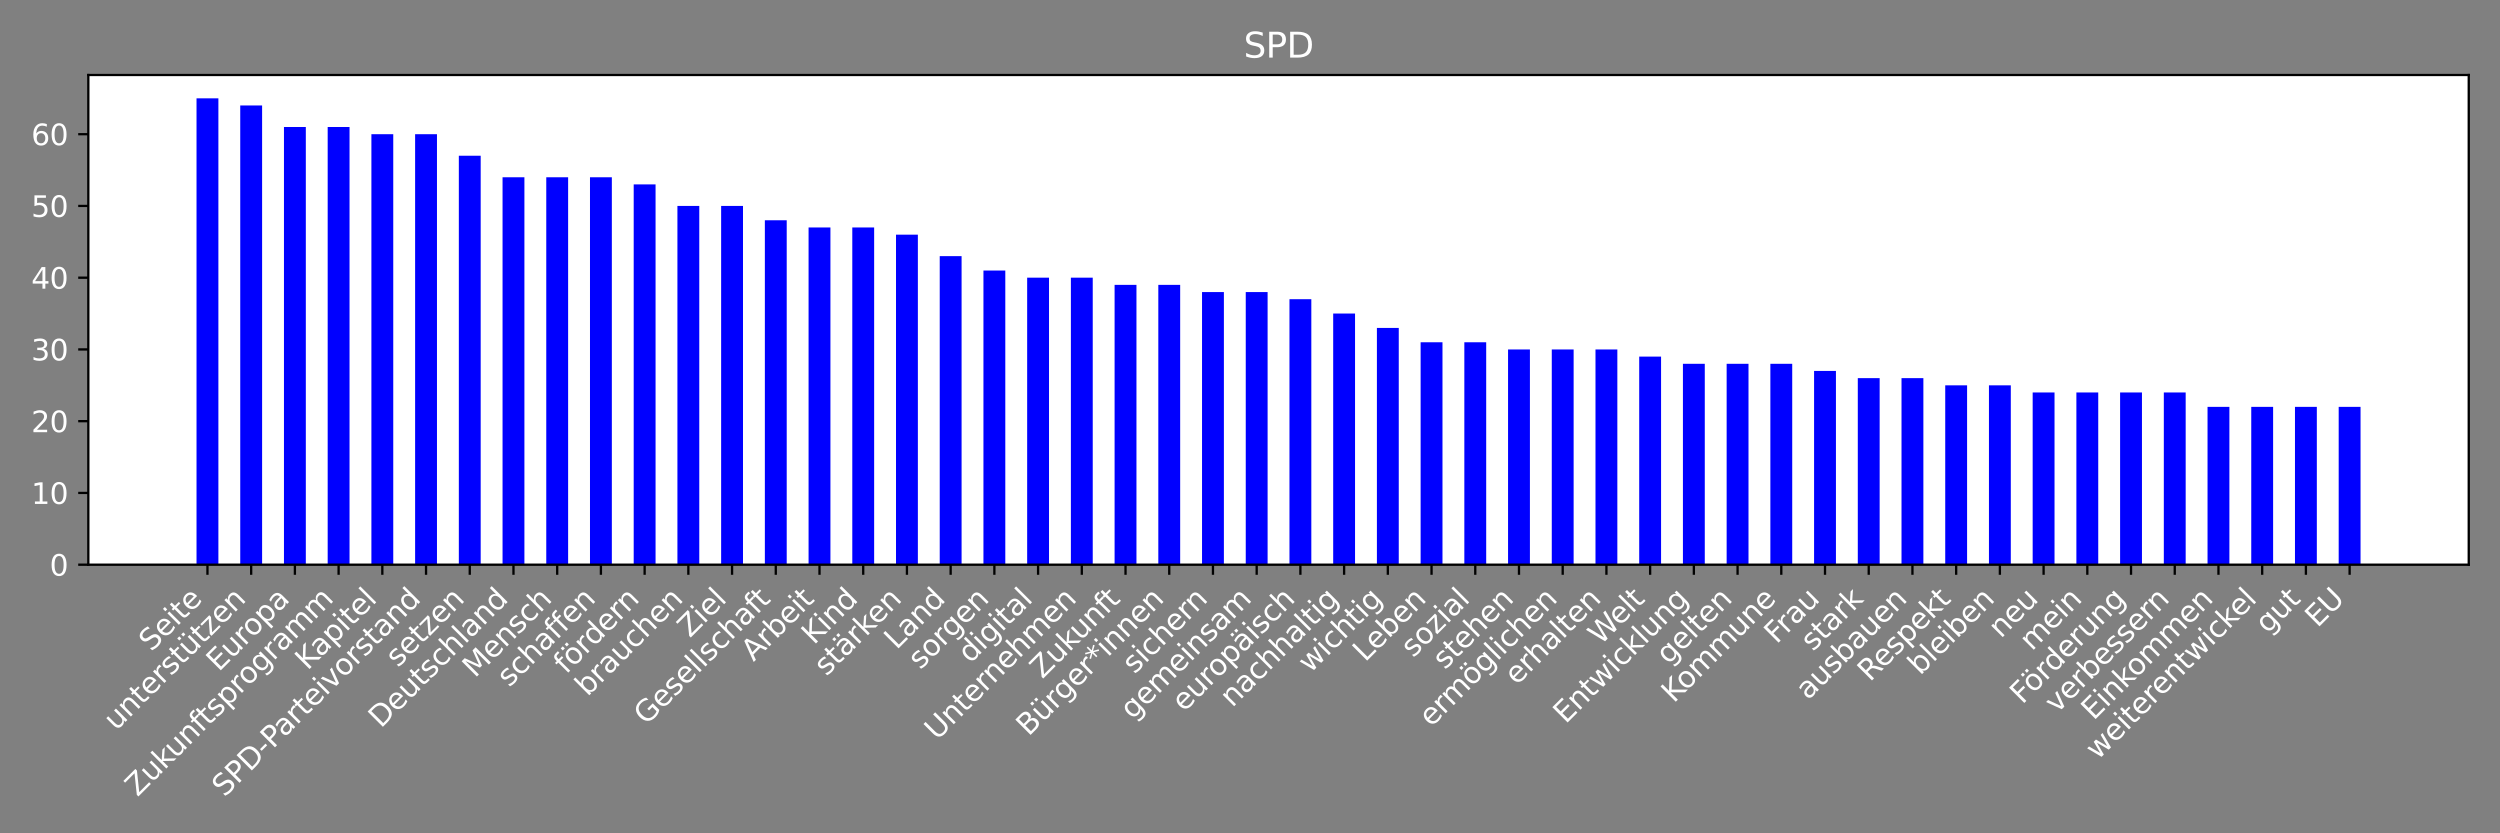 <?xml version="1.0" encoding="utf-8" standalone="no"?>
<!DOCTYPE svg PUBLIC "-//W3C//DTD SVG 1.1//EN"
  "http://www.w3.org/Graphics/SVG/1.1/DTD/svg11.dtd">
<svg xmlns:xlink="http://www.w3.org/1999/xlink" width="864pt" height="288pt" viewBox="0 0 864 288" xmlns="http://www.w3.org/2000/svg" version="1.1">
 <rect x="0" y="0" width="864" height="288" fill="#808080" stroke="none"/>
 <defs>
  <style type="text/css">*{stroke-linejoin: round; stroke-linecap: butt}</style>
 </defs>
 <g id="figure_1">
  <g id="patch_1">
   <path d="M 0 288 
L 864 288 
L 864 0 
L 0 0 
L 0 288 
z
" style="fill: none"/>
  </g>
  <g id="axes_1">
   <g id="patch_2">
    <path d="M 30.525 195.157 
L 853.2 195.157 
L 853.2 25.918 
L 30.525 25.918 
z
" style="fill: #ffffff"/>
   </g>
   <g id="patch_3">
    <path d="M 67.919 195.157 
L 75.474 195.157 
L 75.474 33.977 
L 67.919 33.977 
z
" clip-path="url(#pb6b4bdfa31)" style="fill: #0000ff"/>
   </g>
   <g id="patch_4">
    <path d="M 83.028 195.157 
L 90.583 195.157 
L 90.583 36.457 
L 83.028 36.457 
z
" clip-path="url(#pb6b4bdfa31)" style="fill: #0000ff"/>
   </g>
   <g id="patch_5">
    <path d="M 98.137 195.157 
L 105.691 195.157 
L 105.691 43.896 
L 98.137 43.896 
z
" clip-path="url(#pb6b4bdfa31)" style="fill: #0000ff"/>
   </g>
   <g id="patch_6">
    <path d="M 113.246 195.157 
L 120.8 195.157 
L 120.8 43.896 
L 113.246 43.896 
z
" clip-path="url(#pb6b4bdfa31)" style="fill: #0000ff"/>
   </g>
   <g id="patch_7">
    <path d="M 128.355 195.157 
L 135.909 195.157 
L 135.909 46.376 
L 128.355 46.376 
z
" clip-path="url(#pb6b4bdfa31)" style="fill: #0000ff"/>
   </g>
   <g id="patch_8">
    <path d="M 143.463 195.157 
L 151.018 195.157 
L 151.018 46.376 
L 143.463 46.376 
z
" clip-path="url(#pb6b4bdfa31)" style="fill: #0000ff"/>
   </g>
   <g id="patch_9">
    <path d="M 158.572 195.157 
L 166.127 195.157 
L 166.127 53.815 
L 158.572 53.815 
z
" clip-path="url(#pb6b4bdfa31)" style="fill: #0000ff"/>
   </g>
   <g id="patch_10">
    <path d="M 173.681 195.157 
L 181.235 195.157 
L 181.235 61.254 
L 173.681 61.254 
z
" clip-path="url(#pb6b4bdfa31)" style="fill: #0000ff"/>
   </g>
   <g id="patch_11">
    <path d="M 188.79 195.157 
L 196.344 195.157 
L 196.344 61.254 
L 188.79 61.254 
z
" clip-path="url(#pb6b4bdfa31)" style="fill: #0000ff"/>
   </g>
   <g id="patch_12">
    <path d="M 203.899 195.157 
L 211.453 195.157 
L 211.453 61.254 
L 203.899 61.254 
z
" clip-path="url(#pb6b4bdfa31)" style="fill: #0000ff"/>
   </g>
   <g id="patch_13">
    <path d="M 219.007 195.157 
L 226.562 195.157 
L 226.562 63.733 
L 219.007 63.733 
z
" clip-path="url(#pb6b4bdfa31)" style="fill: #0000ff"/>
   </g>
   <g id="patch_14">
    <path d="M 234.116 195.157 
L 241.671 195.157 
L 241.671 71.173 
L 234.116 71.173 
z
" clip-path="url(#pb6b4bdfa31)" style="fill: #0000ff"/>
   </g>
   <g id="patch_15">
    <path d="M 249.225 195.157 
L 256.78 195.157 
L 256.78 71.173 
L 249.225 71.173 
z
" clip-path="url(#pb6b4bdfa31)" style="fill: #0000ff"/>
   </g>
   <g id="patch_16">
    <path d="M 264.334 195.157 
L 271.888 195.157 
L 271.888 76.132 
L 264.334 76.132 
z
" clip-path="url(#pb6b4bdfa31)" style="fill: #0000ff"/>
   </g>
   <g id="patch_17">
    <path d="M 279.443 195.157 
L 286.997 195.157 
L 286.997 78.612 
L 279.443 78.612 
z
" clip-path="url(#pb6b4bdfa31)" style="fill: #0000ff"/>
   </g>
   <g id="patch_18">
    <path d="M 294.552 195.157 
L 302.106 195.157 
L 302.106 78.612 
L 294.552 78.612 
z
" clip-path="url(#pb6b4bdfa31)" style="fill: #0000ff"/>
   </g>
   <g id="patch_19">
    <path d="M 309.66 195.157 
L 317.215 195.157 
L 317.215 81.091 
L 309.66 81.091 
z
" clip-path="url(#pb6b4bdfa31)" style="fill: #0000ff"/>
   </g>
   <g id="patch_20">
    <path d="M 324.769 195.157 
L 332.324 195.157 
L 332.324 88.53 
L 324.769 88.53 
z
" clip-path="url(#pb6b4bdfa31)" style="fill: #0000ff"/>
   </g>
   <g id="patch_21">
    <path d="M 339.878 195.157 
L 347.432 195.157 
L 347.432 93.49 
L 339.878 93.49 
z
" clip-path="url(#pb6b4bdfa31)" style="fill: #0000ff"/>
   </g>
   <g id="patch_22">
    <path d="M 354.987 195.157 
L 362.541 195.157 
L 362.541 95.969 
L 354.987 95.969 
z
" clip-path="url(#pb6b4bdfa31)" style="fill: #0000ff"/>
   </g>
   <g id="patch_23">
    <path d="M 370.096 195.157 
L 377.65 195.157 
L 377.65 95.969 
L 370.096 95.969 
z
" clip-path="url(#pb6b4bdfa31)" style="fill: #0000ff"/>
   </g>
   <g id="patch_24">
    <path d="M 385.204 195.157 
L 392.759 195.157 
L 392.759 98.449 
L 385.204 98.449 
z
" clip-path="url(#pb6b4bdfa31)" style="fill: #0000ff"/>
   </g>
   <g id="patch_25">
    <path d="M 400.313 195.157 
L 407.868 195.157 
L 407.868 98.449 
L 400.313 98.449 
z
" clip-path="url(#pb6b4bdfa31)" style="fill: #0000ff"/>
   </g>
   <g id="patch_26">
    <path d="M 415.422 195.157 
L 422.976 195.157 
L 422.976 100.929 
L 415.422 100.929 
z
" clip-path="url(#pb6b4bdfa31)" style="fill: #0000ff"/>
   </g>
   <g id="patch_27">
    <path d="M 430.531 195.157 
L 438.085 195.157 
L 438.085 100.929 
L 430.531 100.929 
z
" clip-path="url(#pb6b4bdfa31)" style="fill: #0000ff"/>
   </g>
   <g id="patch_28">
    <path d="M 445.64 195.157 
L 453.194 195.157 
L 453.194 103.409 
L 445.64 103.409 
z
" clip-path="url(#pb6b4bdfa31)" style="fill: #0000ff"/>
   </g>
   <g id="patch_29">
    <path d="M 460.749 195.157 
L 468.303 195.157 
L 468.303 108.368 
L 460.749 108.368 
z
" clip-path="url(#pb6b4bdfa31)" style="fill: #0000ff"/>
   </g>
   <g id="patch_30">
    <path d="M 475.857 195.157 
L 483.412 195.157 
L 483.412 113.327 
L 475.857 113.327 
z
" clip-path="url(#pb6b4bdfa31)" style="fill: #0000ff"/>
   </g>
   <g id="patch_31">
    <path d="M 490.966 195.157 
L 498.521 195.157 
L 498.521 118.287 
L 490.966 118.287 
z
" clip-path="url(#pb6b4bdfa31)" style="fill: #0000ff"/>
   </g>
   <g id="patch_32">
    <path d="M 506.075 195.157 
L 513.629 195.157 
L 513.629 118.287 
L 506.075 118.287 
z
" clip-path="url(#pb6b4bdfa31)" style="fill: #0000ff"/>
   </g>
   <g id="patch_33">
    <path d="M 521.184 195.157 
L 528.738 195.157 
L 528.738 120.766 
L 521.184 120.766 
z
" clip-path="url(#pb6b4bdfa31)" style="fill: #0000ff"/>
   </g>
   <g id="patch_34">
    <path d="M 536.293 195.157 
L 543.847 195.157 
L 543.847 120.766 
L 536.293 120.766 
z
" clip-path="url(#pb6b4bdfa31)" style="fill: #0000ff"/>
   </g>
   <g id="patch_35">
    <path d="M 551.401 195.157 
L 558.956 195.157 
L 558.956 120.766 
L 551.401 120.766 
z
" clip-path="url(#pb6b4bdfa31)" style="fill: #0000ff"/>
   </g>
   <g id="patch_36">
    <path d="M 566.51 195.157 
L 574.065 195.157 
L 574.065 123.246 
L 566.51 123.246 
z
" clip-path="url(#pb6b4bdfa31)" style="fill: #0000ff"/>
   </g>
   <g id="patch_37">
    <path d="M 581.619 195.157 
L 589.173 195.157 
L 589.173 125.726 
L 581.619 125.726 
z
" clip-path="url(#pb6b4bdfa31)" style="fill: #0000ff"/>
   </g>
   <g id="patch_38">
    <path d="M 596.728 195.157 
L 604.282 195.157 
L 604.282 125.726 
L 596.728 125.726 
z
" clip-path="url(#pb6b4bdfa31)" style="fill: #0000ff"/>
   </g>
   <g id="patch_39">
    <path d="M 611.837 195.157 
L 619.391 195.157 
L 619.391 125.726 
L 611.837 125.726 
z
" clip-path="url(#pb6b4bdfa31)" style="fill: #0000ff"/>
   </g>
   <g id="patch_40">
    <path d="M 626.945 195.157 
L 634.5 195.157 
L 634.5 128.205 
L 626.945 128.205 
z
" clip-path="url(#pb6b4bdfa31)" style="fill: #0000ff"/>
   </g>
   <g id="patch_41">
    <path d="M 642.054 195.157 
L 649.609 195.157 
L 649.609 130.685 
L 642.054 130.685 
z
" clip-path="url(#pb6b4bdfa31)" style="fill: #0000ff"/>
   </g>
   <g id="patch_42">
    <path d="M 657.163 195.157 
L 664.718 195.157 
L 664.718 130.685 
L 657.163 130.685 
z
" clip-path="url(#pb6b4bdfa31)" style="fill: #0000ff"/>
   </g>
   <g id="patch_43">
    <path d="M 672.272 195.157 
L 679.826 195.157 
L 679.826 133.165 
L 672.272 133.165 
z
" clip-path="url(#pb6b4bdfa31)" style="fill: #0000ff"/>
   </g>
   <g id="patch_44">
    <path d="M 687.381 195.157 
L 694.935 195.157 
L 694.935 133.165 
L 687.381 133.165 
z
" clip-path="url(#pb6b4bdfa31)" style="fill: #0000ff"/>
   </g>
   <g id="patch_45">
    <path d="M 702.49 195.157 
L 710.044 195.157 
L 710.044 135.645 
L 702.49 135.645 
z
" clip-path="url(#pb6b4bdfa31)" style="fill: #0000ff"/>
   </g>
   <g id="patch_46">
    <path d="M 717.598 195.157 
L 725.153 195.157 
L 725.153 135.645 
L 717.598 135.645 
z
" clip-path="url(#pb6b4bdfa31)" style="fill: #0000ff"/>
   </g>
   <g id="patch_47">
    <path d="M 732.707 195.157 
L 740.262 195.157 
L 740.262 135.645 
L 732.707 135.645 
z
" clip-path="url(#pb6b4bdfa31)" style="fill: #0000ff"/>
   </g>
   <g id="patch_48">
    <path d="M 747.816 195.157 
L 755.37 195.157 
L 755.37 135.645 
L 747.816 135.645 
z
" clip-path="url(#pb6b4bdfa31)" style="fill: #0000ff"/>
   </g>
   <g id="patch_49">
    <path d="M 762.925 195.157 
L 770.479 195.157 
L 770.479 140.604 
L 762.925 140.604 
z
" clip-path="url(#pb6b4bdfa31)" style="fill: #0000ff"/>
   </g>
   <g id="patch_50">
    <path d="M 778.034 195.157 
L 785.588 195.157 
L 785.588 140.604 
L 778.034 140.604 
z
" clip-path="url(#pb6b4bdfa31)" style="fill: #0000ff"/>
   </g>
   <g id="patch_51">
    <path d="M 793.142 195.157 
L 800.697 195.157 
L 800.697 140.604 
L 793.142 140.604 
z
" clip-path="url(#pb6b4bdfa31)" style="fill: #0000ff"/>
   </g>
   <g id="patch_52">
    <path d="M 808.251 195.157 
L 815.806 195.157 
L 815.806 140.604 
L 808.251 140.604 
z
" clip-path="url(#pb6b4bdfa31)" style="fill: #0000ff"/>
   </g>
   <g id="matplotlib.axis_1">
    <g id="xtick_1">
     <g id="line2d_1">
      <defs>
       <path id="m86156cfbdd" d="M 0 0 
L 0 3.5 
" style="stroke: #000000; stroke-width: 0.8"/>
      </defs>
      <g>
       <use xlink:href="#m86156cfbdd" x="71.697" y="195.157" style="stroke: #000000; stroke-width: 0.8"/>
      </g>
     </g>
     <g id="text_1">
      <!-- Seite -->
      <g style="fill: #ffffff" transform="translate(52.299 225.457)rotate(-45)scale(0.1 -0.1)">
       <defs>
        <path id="DejaVuSans-53" d="M 3425 4513 
L 3425 3897 
Q 3066 4069 2747 4153 
Q 2428 4238 2131 4238 
Q 1616 4238 1336 4038 
Q 1056 3838 1056 3469 
Q 1056 3159 1242 3001 
Q 1428 2844 1947 2747 
L 2328 2669 
Q 3034 2534 3370 2195 
Q 3706 1856 3706 1288 
Q 3706 609 3251 259 
Q 2797 -91 1919 -91 
Q 1588 -91 1214 -16 
Q 841 59 441 206 
L 441 856 
Q 825 641 1194 531 
Q 1563 422 1919 422 
Q 2459 422 2753 634 
Q 3047 847 3047 1241 
Q 3047 1584 2836 1778 
Q 2625 1972 2144 2069 
L 1759 2144 
Q 1053 2284 737 2584 
Q 422 2884 422 3419 
Q 422 4038 858 4394 
Q 1294 4750 2059 4750 
Q 2388 4750 2728 4690 
Q 3069 4631 3425 4513 
z
" transform="scale(0.016)"/>
        <path id="DejaVuSans-65" d="M 3597 1894 
L 3597 1613 
L 953 1613 
Q 991 1019 1311 708 
Q 1631 397 2203 397 
Q 2534 397 2845 478 
Q 3156 559 3463 722 
L 3463 178 
Q 3153 47 2828 -22 
Q 2503 -91 2169 -91 
Q 1331 -91 842 396 
Q 353 884 353 1716 
Q 353 2575 817 3079 
Q 1281 3584 2069 3584 
Q 2775 3584 3186 3129 
Q 3597 2675 3597 1894 
z
M 3022 2063 
Q 3016 2534 2758 2815 
Q 2500 3097 2075 3097 
Q 1594 3097 1305 2825 
Q 1016 2553 972 2059 
L 3022 2063 
z
" transform="scale(0.016)"/>
        <path id="DejaVuSans-69" d="M 603 3500 
L 1178 3500 
L 1178 0 
L 603 0 
L 603 3500 
z
M 603 4863 
L 1178 4863 
L 1178 4134 
L 603 4134 
L 603 4863 
z
" transform="scale(0.016)"/>
        <path id="DejaVuSans-74" d="M 1172 4494 
L 1172 3500 
L 2356 3500 
L 2356 3053 
L 1172 3053 
L 1172 1153 
Q 1172 725 1289 603 
Q 1406 481 1766 481 
L 2356 481 
L 2356 0 
L 1766 0 
Q 1100 0 847 248 
Q 594 497 594 1153 
L 594 3053 
L 172 3053 
L 172 3500 
L 594 3500 
L 594 4494 
L 1172 4494 
z
" transform="scale(0.016)"/>
       </defs>
       <use xlink:href="#DejaVuSans-53"/>
       <use xlink:href="#DejaVuSans-65" x="63.477"/>
       <use xlink:href="#DejaVuSans-69" x="125"/>
       <use xlink:href="#DejaVuSans-74" x="152.783"/>
       <use xlink:href="#DejaVuSans-65" x="191.992"/>
      </g>
     </g>
    </g>
    <g id="xtick_2">
     <g id="line2d_2">
      <g>
       <use xlink:href="#m86156cfbdd" x="86.805" y="195.157" style="stroke: #000000; stroke-width: 0.8"/>
      </g>
     </g>
     <g id="text_2">
      <!-- unterstützen -->
      <g style="fill: #ffffff" transform="translate(40.09 252.775)rotate(-45)scale(0.1 -0.1)">
       <defs>
        <path id="DejaVuSans-75" d="M 544 1381 
L 544 3500 
L 1119 3500 
L 1119 1403 
Q 1119 906 1312 657 
Q 1506 409 1894 409 
Q 2359 409 2629 706 
Q 2900 1003 2900 1516 
L 2900 3500 
L 3475 3500 
L 3475 0 
L 2900 0 
L 2900 538 
Q 2691 219 2414 64 
Q 2138 -91 1772 -91 
Q 1169 -91 856 284 
Q 544 659 544 1381 
z
M 1991 3584 
L 1991 3584 
z
" transform="scale(0.016)"/>
        <path id="DejaVuSans-6e" d="M 3513 2113 
L 3513 0 
L 2938 0 
L 2938 2094 
Q 2938 2591 2744 2837 
Q 2550 3084 2163 3084 
Q 1697 3084 1428 2787 
Q 1159 2491 1159 1978 
L 1159 0 
L 581 0 
L 581 3500 
L 1159 3500 
L 1159 2956 
Q 1366 3272 1645 3428 
Q 1925 3584 2291 3584 
Q 2894 3584 3203 3211 
Q 3513 2838 3513 2113 
z
" transform="scale(0.016)"/>
        <path id="DejaVuSans-72" d="M 2631 2963 
Q 2534 3019 2420 3045 
Q 2306 3072 2169 3072 
Q 1681 3072 1420 2755 
Q 1159 2438 1159 1844 
L 1159 0 
L 581 0 
L 581 3500 
L 1159 3500 
L 1159 2956 
Q 1341 3275 1631 3429 
Q 1922 3584 2338 3584 
Q 2397 3584 2469 3576 
Q 2541 3569 2628 3553 
L 2631 2963 
z
" transform="scale(0.016)"/>
        <path id="DejaVuSans-73" d="M 2834 3397 
L 2834 2853 
Q 2591 2978 2328 3040 
Q 2066 3103 1784 3103 
Q 1356 3103 1142 2972 
Q 928 2841 928 2578 
Q 928 2378 1081 2264 
Q 1234 2150 1697 2047 
L 1894 2003 
Q 2506 1872 2764 1633 
Q 3022 1394 3022 966 
Q 3022 478 2636 193 
Q 2250 -91 1575 -91 
Q 1294 -91 989 -36 
Q 684 19 347 128 
L 347 722 
Q 666 556 975 473 
Q 1284 391 1588 391 
Q 1994 391 2212 530 
Q 2431 669 2431 922 
Q 2431 1156 2273 1281 
Q 2116 1406 1581 1522 
L 1381 1569 
Q 847 1681 609 1914 
Q 372 2147 372 2553 
Q 372 3047 722 3315 
Q 1072 3584 1716 3584 
Q 2034 3584 2315 3537 
Q 2597 3491 2834 3397 
z
" transform="scale(0.016)"/>
        <path id="DejaVuSans-fc" d="M 544 1381 
L 544 3500 
L 1119 3500 
L 1119 1403 
Q 1119 906 1312 657 
Q 1506 409 1894 409 
Q 2359 409 2629 706 
Q 2900 1003 2900 1516 
L 2900 3500 
L 3475 3500 
L 3475 0 
L 2900 0 
L 2900 538 
Q 2691 219 2414 64 
Q 2138 -91 1772 -91 
Q 1169 -91 856 284 
Q 544 659 544 1381 
z
M 1991 3584 
L 1991 3584 
z
M 2278 4850 
L 2912 4850 
L 2912 4219 
L 2278 4219 
L 2278 4850 
z
M 1056 4850 
L 1690 4850 
L 1690 4219 
L 1056 4219 
L 1056 4850 
z
" transform="scale(0.016)"/>
        <path id="DejaVuSans-7a" d="M 353 3500 
L 3084 3500 
L 3084 2975 
L 922 459 
L 3084 459 
L 3084 0 
L 275 0 
L 275 525 
L 2438 3041 
L 353 3041 
L 353 3500 
z
" transform="scale(0.016)"/>
       </defs>
       <use xlink:href="#DejaVuSans-75"/>
       <use xlink:href="#DejaVuSans-6e" x="63.379"/>
       <use xlink:href="#DejaVuSans-74" x="126.758"/>
       <use xlink:href="#DejaVuSans-65" x="165.967"/>
       <use xlink:href="#DejaVuSans-72" x="227.49"/>
       <use xlink:href="#DejaVuSans-73" x="268.604"/>
       <use xlink:href="#DejaVuSans-74" x="320.703"/>
       <use xlink:href="#DejaVuSans-fc" x="359.912"/>
       <use xlink:href="#DejaVuSans-74" x="423.291"/>
       <use xlink:href="#DejaVuSans-7a" x="462.5"/>
       <use xlink:href="#DejaVuSans-65" x="514.99"/>
       <use xlink:href="#DejaVuSans-6e" x="576.514"/>
      </g>
     </g>
    </g>
    <g id="xtick_3">
     <g id="line2d_3">
      <g>
       <use xlink:href="#m86156cfbdd" x="101.914" y="195.157" style="stroke: #000000; stroke-width: 0.8"/>
      </g>
     </g>
     <g id="text_3">
      <!-- Europa -->
      <g style="fill: #ffffff" transform="translate(75.598 232.376)rotate(-45)scale(0.1 -0.1)">
       <defs>
        <path id="DejaVuSans-45" d="M 628 4666 
L 3578 4666 
L 3578 4134 
L 1259 4134 
L 1259 2753 
L 3481 2753 
L 3481 2222 
L 1259 2222 
L 1259 531 
L 3634 531 
L 3634 0 
L 628 0 
L 628 4666 
z
" transform="scale(0.016)"/>
        <path id="DejaVuSans-6f" d="M 1959 3097 
Q 1497 3097 1228 2736 
Q 959 2375 959 1747 
Q 959 1119 1226 758 
Q 1494 397 1959 397 
Q 2419 397 2687 759 
Q 2956 1122 2956 1747 
Q 2956 2369 2687 2733 
Q 2419 3097 1959 3097 
z
M 1959 3584 
Q 2709 3584 3137 3096 
Q 3566 2609 3566 1747 
Q 3566 888 3137 398 
Q 2709 -91 1959 -91 
Q 1206 -91 779 398 
Q 353 888 353 1747 
Q 353 2609 779 3096 
Q 1206 3584 1959 3584 
z
" transform="scale(0.016)"/>
        <path id="DejaVuSans-70" d="M 1159 525 
L 1159 -1331 
L 581 -1331 
L 581 3500 
L 1159 3500 
L 1159 2969 
Q 1341 3281 1617 3432 
Q 1894 3584 2278 3584 
Q 2916 3584 3314 3078 
Q 3713 2572 3713 1747 
Q 3713 922 3314 415 
Q 2916 -91 2278 -91 
Q 1894 -91 1617 61 
Q 1341 213 1159 525 
z
M 3116 1747 
Q 3116 2381 2855 2742 
Q 2594 3103 2138 3103 
Q 1681 3103 1420 2742 
Q 1159 2381 1159 1747 
Q 1159 1113 1420 752 
Q 1681 391 2138 391 
Q 2594 391 2855 752 
Q 3116 1113 3116 1747 
z
" transform="scale(0.016)"/>
        <path id="DejaVuSans-61" d="M 2194 1759 
Q 1497 1759 1228 1600 
Q 959 1441 959 1056 
Q 959 750 1161 570 
Q 1363 391 1709 391 
Q 2188 391 2477 730 
Q 2766 1069 2766 1631 
L 2766 1759 
L 2194 1759 
z
M 3341 1997 
L 3341 0 
L 2766 0 
L 2766 531 
Q 2569 213 2275 61 
Q 1981 -91 1556 -91 
Q 1019 -91 701 211 
Q 384 513 384 1019 
Q 384 1609 779 1909 
Q 1175 2209 1959 2209 
L 2766 2209 
L 2766 2266 
Q 2766 2663 2505 2880 
Q 2244 3097 1772 3097 
Q 1472 3097 1187 3025 
Q 903 2953 641 2809 
L 641 3341 
Q 956 3463 1253 3523 
Q 1550 3584 1831 3584 
Q 2591 3584 2966 3190 
Q 3341 2797 3341 1997 
z
" transform="scale(0.016)"/>
       </defs>
       <use xlink:href="#DejaVuSans-45"/>
       <use xlink:href="#DejaVuSans-75" x="63.184"/>
       <use xlink:href="#DejaVuSans-72" x="126.562"/>
       <use xlink:href="#DejaVuSans-6f" x="165.426"/>
       <use xlink:href="#DejaVuSans-70" x="226.607"/>
       <use xlink:href="#DejaVuSans-61" x="290.084"/>
      </g>
     </g>
    </g>
    <g id="xtick_4">
     <g id="line2d_4">
      <g>
       <use xlink:href="#m86156cfbdd" x="117.023" y="195.157" style="stroke: #000000; stroke-width: 0.8"/>
      </g>
     </g>
     <g id="text_4">
      <!-- Zukunftsprogramm -->
      <g style="fill: #ffffff" transform="translate(47.502 275.58)rotate(-45)scale(0.1 -0.1)">
       <defs>
        <path id="DejaVuSans-5a" d="M 359 4666 
L 4025 4666 
L 4025 4184 
L 1075 531 
L 4097 531 
L 4097 0 
L 288 0 
L 288 481 
L 3238 4134 
L 359 4134 
L 359 4666 
z
" transform="scale(0.016)"/>
        <path id="DejaVuSans-6b" d="M 581 4863 
L 1159 4863 
L 1159 1991 
L 2875 3500 
L 3609 3500 
L 1753 1863 
L 3688 0 
L 2938 0 
L 1159 1709 
L 1159 0 
L 581 0 
L 581 4863 
z
" transform="scale(0.016)"/>
        <path id="DejaVuSans-66" d="M 2375 4863 
L 2375 4384 
L 1825 4384 
Q 1516 4384 1395 4259 
Q 1275 4134 1275 3809 
L 1275 3500 
L 2222 3500 
L 2222 3053 
L 1275 3053 
L 1275 0 
L 697 0 
L 697 3053 
L 147 3053 
L 147 3500 
L 697 3500 
L 697 3744 
Q 697 4328 969 4595 
Q 1241 4863 1831 4863 
L 2375 4863 
z
" transform="scale(0.016)"/>
        <path id="DejaVuSans-67" d="M 2906 1791 
Q 2906 2416 2648 2759 
Q 2391 3103 1925 3103 
Q 1463 3103 1205 2759 
Q 947 2416 947 1791 
Q 947 1169 1205 825 
Q 1463 481 1925 481 
Q 2391 481 2648 825 
Q 2906 1169 2906 1791 
z
M 3481 434 
Q 3481 -459 3084 -895 
Q 2688 -1331 1869 -1331 
Q 1566 -1331 1297 -1286 
Q 1028 -1241 775 -1147 
L 775 -588 
Q 1028 -725 1275 -790 
Q 1522 -856 1778 -856 
Q 2344 -856 2625 -561 
Q 2906 -266 2906 331 
L 2906 616 
Q 2728 306 2450 153 
Q 2172 0 1784 0 
Q 1141 0 747 490 
Q 353 981 353 1791 
Q 353 2603 747 3093 
Q 1141 3584 1784 3584 
Q 2172 3584 2450 3431 
Q 2728 3278 2906 2969 
L 2906 3500 
L 3481 3500 
L 3481 434 
z
" transform="scale(0.016)"/>
        <path id="DejaVuSans-6d" d="M 3328 2828 
Q 3544 3216 3844 3400 
Q 4144 3584 4550 3584 
Q 5097 3584 5394 3201 
Q 5691 2819 5691 2113 
L 5691 0 
L 5113 0 
L 5113 2094 
Q 5113 2597 4934 2840 
Q 4756 3084 4391 3084 
Q 3944 3084 3684 2787 
Q 3425 2491 3425 1978 
L 3425 0 
L 2847 0 
L 2847 2094 
Q 2847 2600 2669 2842 
Q 2491 3084 2119 3084 
Q 1678 3084 1418 2786 
Q 1159 2488 1159 1978 
L 1159 0 
L 581 0 
L 581 3500 
L 1159 3500 
L 1159 2956 
Q 1356 3278 1631 3431 
Q 1906 3584 2284 3584 
Q 2666 3584 2933 3390 
Q 3200 3197 3328 2828 
z
" transform="scale(0.016)"/>
       </defs>
       <use xlink:href="#DejaVuSans-5a"/>
       <use xlink:href="#DejaVuSans-75" x="68.506"/>
       <use xlink:href="#DejaVuSans-6b" x="131.885"/>
       <use xlink:href="#DejaVuSans-75" x="186.67"/>
       <use xlink:href="#DejaVuSans-6e" x="250.049"/>
       <use xlink:href="#DejaVuSans-66" x="313.428"/>
       <use xlink:href="#DejaVuSans-74" x="346.883"/>
       <use xlink:href="#DejaVuSans-73" x="386.092"/>
       <use xlink:href="#DejaVuSans-70" x="438.191"/>
       <use xlink:href="#DejaVuSans-72" x="501.668"/>
       <use xlink:href="#DejaVuSans-6f" x="540.531"/>
       <use xlink:href="#DejaVuSans-67" x="601.713"/>
       <use xlink:href="#DejaVuSans-72" x="665.189"/>
       <use xlink:href="#DejaVuSans-61" x="706.303"/>
       <use xlink:href="#DejaVuSans-6d" x="767.582"/>
       <use xlink:href="#DejaVuSans-6d" x="864.994"/>
      </g>
     </g>
    </g>
    <g id="xtick_5">
     <g id="line2d_5">
      <g>
       <use xlink:href="#m86156cfbdd" x="132.132" y="195.157" style="stroke: #000000; stroke-width: 0.8"/>
      </g>
     </g>
     <g id="text_5">
      <!-- Kapitel -->
      <g style="fill: #ffffff" transform="translate(106.274 231.918)rotate(-45)scale(0.1 -0.1)">
       <defs>
        <path id="DejaVuSans-4b" d="M 628 4666 
L 1259 4666 
L 1259 2694 
L 3353 4666 
L 4166 4666 
L 1850 2491 
L 4331 0 
L 3500 0 
L 1259 2247 
L 1259 0 
L 628 0 
L 628 4666 
z
" transform="scale(0.016)"/>
        <path id="DejaVuSans-6c" d="M 603 4863 
L 1178 4863 
L 1178 0 
L 603 0 
L 603 4863 
z
" transform="scale(0.016)"/>
       </defs>
       <use xlink:href="#DejaVuSans-4b"/>
       <use xlink:href="#DejaVuSans-61" x="63.826"/>
       <use xlink:href="#DejaVuSans-70" x="125.105"/>
       <use xlink:href="#DejaVuSans-69" x="188.582"/>
       <use xlink:href="#DejaVuSans-74" x="216.365"/>
       <use xlink:href="#DejaVuSans-65" x="255.574"/>
       <use xlink:href="#DejaVuSans-6c" x="317.098"/>
      </g>
     </g>
    </g>
    <g id="xtick_6">
     <g id="line2d_6">
      <g>
       <use xlink:href="#m86156cfbdd" x="147.241" y="195.157" style="stroke: #000000; stroke-width: 0.8"/>
      </g>
     </g>
     <g id="text_6">
      <!-- SPD-Parteivorstand -->
      <g style="fill: #ffffff" transform="translate(77.571 275.729)rotate(-45)scale(0.1 -0.1)">
       <defs>
        <path id="DejaVuSans-50" d="M 1259 4147 
L 1259 2394 
L 2053 2394 
Q 2494 2394 2734 2622 
Q 2975 2850 2975 3272 
Q 2975 3691 2734 3919 
Q 2494 4147 2053 4147 
L 1259 4147 
z
M 628 4666 
L 2053 4666 
Q 2838 4666 3239 4311 
Q 3641 3956 3641 3272 
Q 3641 2581 3239 2228 
Q 2838 1875 2053 1875 
L 1259 1875 
L 1259 0 
L 628 0 
L 628 4666 
z
" transform="scale(0.016)"/>
        <path id="DejaVuSans-44" d="M 1259 4147 
L 1259 519 
L 2022 519 
Q 2988 519 3436 956 
Q 3884 1394 3884 2338 
Q 3884 3275 3436 3711 
Q 2988 4147 2022 4147 
L 1259 4147 
z
M 628 4666 
L 1925 4666 
Q 3281 4666 3915 4102 
Q 4550 3538 4550 2338 
Q 4550 1131 3912 565 
Q 3275 0 1925 0 
L 628 0 
L 628 4666 
z
" transform="scale(0.016)"/>
        <path id="DejaVuSans-2d" d="M 313 2009 
L 1997 2009 
L 1997 1497 
L 313 1497 
L 313 2009 
z
" transform="scale(0.016)"/>
        <path id="DejaVuSans-76" d="M 191 3500 
L 800 3500 
L 1894 563 
L 2988 3500 
L 3597 3500 
L 2284 0 
L 1503 0 
L 191 3500 
z
" transform="scale(0.016)"/>
        <path id="DejaVuSans-64" d="M 2906 2969 
L 2906 4863 
L 3481 4863 
L 3481 0 
L 2906 0 
L 2906 525 
Q 2725 213 2448 61 
Q 2172 -91 1784 -91 
Q 1150 -91 751 415 
Q 353 922 353 1747 
Q 353 2572 751 3078 
Q 1150 3584 1784 3584 
Q 2172 3584 2448 3432 
Q 2725 3281 2906 2969 
z
M 947 1747 
Q 947 1113 1208 752 
Q 1469 391 1925 391 
Q 2381 391 2643 752 
Q 2906 1113 2906 1747 
Q 2906 2381 2643 2742 
Q 2381 3103 1925 3103 
Q 1469 3103 1208 2742 
Q 947 2381 947 1747 
z
" transform="scale(0.016)"/>
       </defs>
       <use xlink:href="#DejaVuSans-53"/>
       <use xlink:href="#DejaVuSans-50" x="63.477"/>
       <use xlink:href="#DejaVuSans-44" x="123.779"/>
       <use xlink:href="#DejaVuSans-2d" x="200.781"/>
       <use xlink:href="#DejaVuSans-50" x="236.865"/>
       <use xlink:href="#DejaVuSans-61" x="292.668"/>
       <use xlink:href="#DejaVuSans-72" x="353.947"/>
       <use xlink:href="#DejaVuSans-74" x="395.061"/>
       <use xlink:href="#DejaVuSans-65" x="434.27"/>
       <use xlink:href="#DejaVuSans-69" x="495.793"/>
       <use xlink:href="#DejaVuSans-76" x="523.576"/>
       <use xlink:href="#DejaVuSans-6f" x="582.756"/>
       <use xlink:href="#DejaVuSans-72" x="643.938"/>
       <use xlink:href="#DejaVuSans-73" x="685.051"/>
       <use xlink:href="#DejaVuSans-74" x="737.15"/>
       <use xlink:href="#DejaVuSans-61" x="776.359"/>
       <use xlink:href="#DejaVuSans-6e" x="837.639"/>
       <use xlink:href="#DejaVuSans-64" x="901.018"/>
      </g>
     </g>
    </g>
    <g id="xtick_7">
     <g id="line2d_7">
      <g>
       <use xlink:href="#m86156cfbdd" x="162.349" y="195.157" style="stroke: #000000; stroke-width: 0.8"/>
      </g>
     </g>
     <g id="text_7">
      <!-- setzen -->
      <g style="fill: #ffffff" transform="translate(137.529 230.88)rotate(-45)scale(0.1 -0.1)">
       <use xlink:href="#DejaVuSans-73"/>
       <use xlink:href="#DejaVuSans-65" x="52.1"/>
       <use xlink:href="#DejaVuSans-74" x="113.623"/>
       <use xlink:href="#DejaVuSans-7a" x="152.832"/>
       <use xlink:href="#DejaVuSans-65" x="205.322"/>
       <use xlink:href="#DejaVuSans-6e" x="266.846"/>
      </g>
     </g>
    </g>
    <g id="xtick_8">
     <g id="line2d_8">
      <g>
       <use xlink:href="#m86156cfbdd" x="177.458" y="195.157" style="stroke: #000000; stroke-width: 0.8"/>
      </g>
     </g>
     <g id="text_8">
      <!-- Deutschland -->
      <g style="fill: #ffffff" transform="translate(131.618 251.9)rotate(-45)scale(0.1 -0.1)">
       <defs>
        <path id="DejaVuSans-63" d="M 3122 3366 
L 3122 2828 
Q 2878 2963 2633 3030 
Q 2388 3097 2138 3097 
Q 1578 3097 1268 2742 
Q 959 2388 959 1747 
Q 959 1106 1268 751 
Q 1578 397 2138 397 
Q 2388 397 2633 464 
Q 2878 531 3122 666 
L 3122 134 
Q 2881 22 2623 -34 
Q 2366 -91 2075 -91 
Q 1284 -91 818 406 
Q 353 903 353 1747 
Q 353 2603 823 3093 
Q 1294 3584 2113 3584 
Q 2378 3584 2631 3529 
Q 2884 3475 3122 3366 
z
" transform="scale(0.016)"/>
        <path id="DejaVuSans-68" d="M 3513 2113 
L 3513 0 
L 2938 0 
L 2938 2094 
Q 2938 2591 2744 2837 
Q 2550 3084 2163 3084 
Q 1697 3084 1428 2787 
Q 1159 2491 1159 1978 
L 1159 0 
L 581 0 
L 581 4863 
L 1159 4863 
L 1159 2956 
Q 1366 3272 1645 3428 
Q 1925 3584 2291 3584 
Q 2894 3584 3203 3211 
Q 3513 2838 3513 2113 
z
" transform="scale(0.016)"/>
       </defs>
       <use xlink:href="#DejaVuSans-44"/>
       <use xlink:href="#DejaVuSans-65" x="77.002"/>
       <use xlink:href="#DejaVuSans-75" x="138.525"/>
       <use xlink:href="#DejaVuSans-74" x="201.904"/>
       <use xlink:href="#DejaVuSans-73" x="241.113"/>
       <use xlink:href="#DejaVuSans-63" x="293.213"/>
       <use xlink:href="#DejaVuSans-68" x="348.193"/>
       <use xlink:href="#DejaVuSans-6c" x="411.572"/>
       <use xlink:href="#DejaVuSans-61" x="439.355"/>
       <use xlink:href="#DejaVuSans-6e" x="500.635"/>
       <use xlink:href="#DejaVuSans-64" x="564.014"/>
      </g>
     </g>
    </g>
    <g id="xtick_9">
     <g id="line2d_9">
      <g>
       <use xlink:href="#m86156cfbdd" x="192.567" y="195.157" style="stroke: #000000; stroke-width: 0.8"/>
      </g>
     </g>
     <g id="text_9">
      <!-- Mensch -->
      <g style="fill: #ffffff" transform="translate(164.11 234.516)rotate(-45)scale(0.1 -0.1)">
       <defs>
        <path id="DejaVuSans-4d" d="M 628 4666 
L 1569 4666 
L 2759 1491 
L 3956 4666 
L 4897 4666 
L 4897 0 
L 4281 0 
L 4281 4097 
L 3078 897 
L 2444 897 
L 1241 4097 
L 1241 0 
L 628 0 
L 628 4666 
z
" transform="scale(0.016)"/>
       </defs>
       <use xlink:href="#DejaVuSans-4d"/>
       <use xlink:href="#DejaVuSans-65" x="86.279"/>
       <use xlink:href="#DejaVuSans-6e" x="147.803"/>
       <use xlink:href="#DejaVuSans-73" x="211.182"/>
       <use xlink:href="#DejaVuSans-63" x="263.281"/>
       <use xlink:href="#DejaVuSans-68" x="318.262"/>
      </g>
     </g>
    </g>
    <g id="xtick_10">
     <g id="line2d_10">
      <g>
       <use xlink:href="#m86156cfbdd" x="207.676" y="195.157" style="stroke: #000000; stroke-width: 0.8"/>
      </g>
     </g>
     <g id="text_10">
      <!-- schaffen -->
      <g style="fill: #ffffff" transform="translate(176.009 237.727)rotate(-45)scale(0.1 -0.1)">
       <use xlink:href="#DejaVuSans-73"/>
       <use xlink:href="#DejaVuSans-63" x="52.1"/>
       <use xlink:href="#DejaVuSans-68" x="107.08"/>
       <use xlink:href="#DejaVuSans-61" x="170.459"/>
       <use xlink:href="#DejaVuSans-66" x="231.738"/>
       <use xlink:href="#DejaVuSans-66" x="266.943"/>
       <use xlink:href="#DejaVuSans-65" x="302.148"/>
       <use xlink:href="#DejaVuSans-6e" x="363.672"/>
      </g>
     </g>
    </g>
    <g id="xtick_11">
     <g id="line2d_11">
      <g>
       <use xlink:href="#m86156cfbdd" x="222.785" y="195.157" style="stroke: #000000; stroke-width: 0.8"/>
      </g>
     </g>
     <g id="text_11">
      <!-- fördern -->
      <g style="fill: #ffffff" transform="translate(195.611 233.233)rotate(-45)scale(0.1 -0.1)">
       <defs>
        <path id="DejaVuSans-f6" d="M 1959 3097 
Q 1497 3097 1228 2736 
Q 959 2375 959 1747 
Q 959 1119 1226 758 
Q 1494 397 1959 397 
Q 2419 397 2687 759 
Q 2956 1122 2956 1747 
Q 2956 2369 2687 2733 
Q 2419 3097 1959 3097 
z
M 1959 3584 
Q 2709 3584 3137 3096 
Q 3566 2609 3566 1747 
Q 3566 888 3137 398 
Q 2709 -91 1959 -91 
Q 1206 -91 779 398 
Q 353 888 353 1747 
Q 353 2609 779 3096 
Q 1206 3584 1959 3584 
z
M 2254 4850 
L 2888 4850 
L 2888 4219 
L 2254 4219 
L 2254 4850 
z
M 1032 4850 
L 1666 4850 
L 1666 4219 
L 1032 4219 
L 1032 4850 
z
" transform="scale(0.016)"/>
       </defs>
       <use xlink:href="#DejaVuSans-66"/>
       <use xlink:href="#DejaVuSans-f6" x="35.205"/>
       <use xlink:href="#DejaVuSans-72" x="96.387"/>
       <use xlink:href="#DejaVuSans-64" x="135.75"/>
       <use xlink:href="#DejaVuSans-65" x="199.227"/>
       <use xlink:href="#DejaVuSans-72" x="260.75"/>
       <use xlink:href="#DejaVuSans-6e" x="300.113"/>
      </g>
     </g>
    </g>
    <g id="xtick_12">
     <g id="line2d_12">
      <g>
       <use xlink:href="#m86156cfbdd" x="237.893" y="195.157" style="stroke: #000000; stroke-width: 0.8"/>
      </g>
     </g>
     <g id="text_12">
      <!-- brauchen -->
      <g style="fill: #ffffff" transform="translate(203.011 240.942)rotate(-45)scale(0.1 -0.1)">
       <defs>
        <path id="DejaVuSans-62" d="M 3116 1747 
Q 3116 2381 2855 2742 
Q 2594 3103 2138 3103 
Q 1681 3103 1420 2742 
Q 1159 2381 1159 1747 
Q 1159 1113 1420 752 
Q 1681 391 2138 391 
Q 2594 391 2855 752 
Q 3116 1113 3116 1747 
z
M 1159 2969 
Q 1341 3281 1617 3432 
Q 1894 3584 2278 3584 
Q 2916 3584 3314 3078 
Q 3713 2572 3713 1747 
Q 3713 922 3314 415 
Q 2916 -91 2278 -91 
Q 1894 -91 1617 61 
Q 1341 213 1159 525 
L 1159 0 
L 581 0 
L 581 4863 
L 1159 4863 
L 1159 2969 
z
" transform="scale(0.016)"/>
       </defs>
       <use xlink:href="#DejaVuSans-62"/>
       <use xlink:href="#DejaVuSans-72" x="63.477"/>
       <use xlink:href="#DejaVuSans-61" x="104.59"/>
       <use xlink:href="#DejaVuSans-75" x="165.869"/>
       <use xlink:href="#DejaVuSans-63" x="229.248"/>
       <use xlink:href="#DejaVuSans-68" x="284.229"/>
       <use xlink:href="#DejaVuSans-65" x="347.607"/>
       <use xlink:href="#DejaVuSans-6e" x="409.131"/>
      </g>
     </g>
    </g>
    <g id="xtick_13">
     <g id="line2d_13">
      <g>
       <use xlink:href="#m86156cfbdd" x="253.002" y="195.157" style="stroke: #000000; stroke-width: 0.8"/>
      </g>
     </g>
     <g id="text_13">
      <!-- Ziel -->
      <g style="fill: #ffffff" transform="translate(238.408 220.654)rotate(-45)scale(0.1 -0.1)">
       <use xlink:href="#DejaVuSans-5a"/>
       <use xlink:href="#DejaVuSans-69" x="68.506"/>
       <use xlink:href="#DejaVuSans-65" x="96.289"/>
       <use xlink:href="#DejaVuSans-6c" x="157.812"/>
      </g>
     </g>
    </g>
    <g id="xtick_14">
     <g id="line2d_14">
      <g>
       <use xlink:href="#m86156cfbdd" x="268.111" y="195.157" style="stroke: #000000; stroke-width: 0.8"/>
      </g>
     </g>
     <g id="text_14">
      <!-- Gesellschaft -->
      <g style="fill: #ffffff" transform="translate(223.324 250.847)rotate(-45)scale(0.1 -0.1)">
       <defs>
        <path id="DejaVuSans-47" d="M 3809 666 
L 3809 1919 
L 2778 1919 
L 2778 2438 
L 4434 2438 
L 4434 434 
Q 4069 175 3628 42 
Q 3188 -91 2688 -91 
Q 1594 -91 976 548 
Q 359 1188 359 2328 
Q 359 3472 976 4111 
Q 1594 4750 2688 4750 
Q 3144 4750 3555 4637 
Q 3966 4525 4313 4306 
L 4313 3634 
Q 3963 3931 3569 4081 
Q 3175 4231 2741 4231 
Q 1884 4231 1454 3753 
Q 1025 3275 1025 2328 
Q 1025 1384 1454 906 
Q 1884 428 2741 428 
Q 3075 428 3337 486 
Q 3600 544 3809 666 
z
" transform="scale(0.016)"/>
       </defs>
       <use xlink:href="#DejaVuSans-47"/>
       <use xlink:href="#DejaVuSans-65" x="77.49"/>
       <use xlink:href="#DejaVuSans-73" x="139.014"/>
       <use xlink:href="#DejaVuSans-65" x="191.113"/>
       <use xlink:href="#DejaVuSans-6c" x="252.637"/>
       <use xlink:href="#DejaVuSans-6c" x="280.42"/>
       <use xlink:href="#DejaVuSans-73" x="308.203"/>
       <use xlink:href="#DejaVuSans-63" x="360.303"/>
       <use xlink:href="#DejaVuSans-68" x="415.283"/>
       <use xlink:href="#DejaVuSans-61" x="478.662"/>
       <use xlink:href="#DejaVuSans-66" x="539.941"/>
       <use xlink:href="#DejaVuSans-74" x="573.396"/>
      </g>
     </g>
    </g>
    <g id="xtick_15">
     <g id="line2d_15">
      <g>
       <use xlink:href="#m86156cfbdd" x="283.22" y="195.157" style="stroke: #000000; stroke-width: 0.8"/>
      </g>
     </g>
     <g id="text_15">
      <!-- Arbeit -->
      <g style="fill: #ffffff" transform="translate(260.429 228.85)rotate(-45)scale(0.1 -0.1)">
       <defs>
        <path id="DejaVuSans-41" d="M 2188 4044 
L 1331 1722 
L 3047 1722 
L 2188 4044 
z
M 1831 4666 
L 2547 4666 
L 4325 0 
L 3669 0 
L 3244 1197 
L 1141 1197 
L 716 0 
L 50 0 
L 1831 4666 
z
" transform="scale(0.016)"/>
       </defs>
       <use xlink:href="#DejaVuSans-41"/>
       <use xlink:href="#DejaVuSans-72" x="68.408"/>
       <use xlink:href="#DejaVuSans-62" x="109.521"/>
       <use xlink:href="#DejaVuSans-65" x="172.998"/>
       <use xlink:href="#DejaVuSans-69" x="234.521"/>
       <use xlink:href="#DejaVuSans-74" x="262.305"/>
      </g>
     </g>
    </g>
    <g id="xtick_16">
     <g id="line2d_16">
      <g>
       <use xlink:href="#m86156cfbdd" x="298.329" y="195.157" style="stroke: #000000; stroke-width: 0.8"/>
      </g>
     </g>
     <g id="text_16">
      <!-- Kind -->
      <g style="fill: #ffffff" transform="translate(281.286 223.102)rotate(-45)scale(0.1 -0.1)">
       <use xlink:href="#DejaVuSans-4b"/>
       <use xlink:href="#DejaVuSans-69" x="65.576"/>
       <use xlink:href="#DejaVuSans-6e" x="93.359"/>
       <use xlink:href="#DejaVuSans-64" x="156.738"/>
      </g>
     </g>
    </g>
    <g id="xtick_17">
     <g id="line2d_17">
      <g>
       <use xlink:href="#m86156cfbdd" x="313.438" y="195.157" style="stroke: #000000; stroke-width: 0.8"/>
      </g>
     </g>
     <g id="text_17">
      <!-- stärken -->
      <g style="fill: #ffffff" transform="translate(285.601 233.896)rotate(-45)scale(0.1 -0.1)">
       <defs>
        <path id="DejaVuSans-e4" d="M 2194 1759 
Q 1497 1759 1228 1600 
Q 959 1441 959 1056 
Q 959 750 1161 570 
Q 1363 391 1709 391 
Q 2188 391 2477 730 
Q 2766 1069 2766 1631 
L 2766 1759 
L 2194 1759 
z
M 3341 1997 
L 3341 0 
L 2766 0 
L 2766 531 
Q 2569 213 2275 61 
Q 1981 -91 1556 -91 
Q 1019 -91 701 211 
Q 384 513 384 1019 
Q 384 1609 779 1909 
Q 1175 2209 1959 2209 
L 2766 2209 
L 2766 2266 
Q 2766 2663 2505 2880 
Q 2244 3097 1772 3097 
Q 1472 3097 1187 3025 
Q 903 2953 641 2809 
L 641 3341 
Q 956 3463 1253 3523 
Q 1550 3584 1831 3584 
Q 2591 3584 2966 3190 
Q 3341 2797 3341 1997 
z
M 2150 4850 
L 2784 4850 
L 2784 4219 
L 2150 4219 
L 2150 4850 
z
M 928 4850 
L 1562 4850 
L 1562 4219 
L 928 4219 
L 928 4850 
z
" transform="scale(0.016)"/>
       </defs>
       <use xlink:href="#DejaVuSans-73"/>
       <use xlink:href="#DejaVuSans-74" x="52.1"/>
       <use xlink:href="#DejaVuSans-e4" x="91.309"/>
       <use xlink:href="#DejaVuSans-72" x="152.588"/>
       <use xlink:href="#DejaVuSans-6b" x="193.701"/>
       <use xlink:href="#DejaVuSans-65" x="247.986"/>
       <use xlink:href="#DejaVuSans-6e" x="309.51"/>
      </g>
     </g>
    </g>
    <g id="xtick_18">
     <g id="line2d_18">
      <g>
       <use xlink:href="#m86156cfbdd" x="328.546" y="195.157" style="stroke: #000000; stroke-width: 0.8"/>
      </g>
     </g>
     <g id="text_18">
      <!-- Land -->
      <g style="fill: #ffffff" transform="translate(309.832 224.774)rotate(-45)scale(0.1 -0.1)">
       <defs>
        <path id="DejaVuSans-4c" d="M 628 4666 
L 1259 4666 
L 1259 531 
L 3531 531 
L 3531 0 
L 628 0 
L 628 4666 
z
" transform="scale(0.016)"/>
       </defs>
       <use xlink:href="#DejaVuSans-4c"/>
       <use xlink:href="#DejaVuSans-61" x="55.713"/>
       <use xlink:href="#DejaVuSans-6e" x="116.992"/>
       <use xlink:href="#DejaVuSans-64" x="180.371"/>
      </g>
     </g>
    </g>
    <g id="xtick_19">
     <g id="line2d_19">
      <g>
       <use xlink:href="#m86156cfbdd" x="343.655" y="195.157" style="stroke: #000000; stroke-width: 0.8"/>
      </g>
     </g>
     <g id="text_19">
      <!-- sorgen -->
      <g style="fill: #ffffff" transform="translate(318.07 231.645)rotate(-45)scale(0.1 -0.1)">
       <use xlink:href="#DejaVuSans-73"/>
       <use xlink:href="#DejaVuSans-6f" x="52.1"/>
       <use xlink:href="#DejaVuSans-72" x="113.281"/>
       <use xlink:href="#DejaVuSans-67" x="152.645"/>
       <use xlink:href="#DejaVuSans-65" x="216.121"/>
       <use xlink:href="#DejaVuSans-6e" x="277.645"/>
      </g>
     </g>
    </g>
    <g id="xtick_20">
     <g id="line2d_20">
      <g>
       <use xlink:href="#m86156cfbdd" x="358.764" y="195.157" style="stroke: #000000; stroke-width: 0.8"/>
      </g>
     </g>
     <g id="text_20">
      <!-- digital -->
      <g style="fill: #ffffff" transform="translate(335.317 229.507)rotate(-45)scale(0.1 -0.1)">
       <use xlink:href="#DejaVuSans-64"/>
       <use xlink:href="#DejaVuSans-69" x="63.477"/>
       <use xlink:href="#DejaVuSans-67" x="91.26"/>
       <use xlink:href="#DejaVuSans-69" x="154.736"/>
       <use xlink:href="#DejaVuSans-74" x="182.52"/>
       <use xlink:href="#DejaVuSans-61" x="221.729"/>
       <use xlink:href="#DejaVuSans-6c" x="283.008"/>
      </g>
     </g>
    </g>
    <g id="xtick_21">
     <g id="line2d_21">
      <g>
       <use xlink:href="#m86156cfbdd" x="373.873" y="195.157" style="stroke: #000000; stroke-width: 0.8"/>
      </g>
     </g>
     <g id="text_21">
      <!-- Unternehmen -->
      <g style="fill: #ffffff" transform="translate(323.806 256.126)rotate(-45)scale(0.1 -0.1)">
       <defs>
        <path id="DejaVuSans-55" d="M 556 4666 
L 1191 4666 
L 1191 1831 
Q 1191 1081 1462 751 
Q 1734 422 2344 422 
Q 2950 422 3222 751 
Q 3494 1081 3494 1831 
L 3494 4666 
L 4128 4666 
L 4128 1753 
Q 4128 841 3676 375 
Q 3225 -91 2344 -91 
Q 1459 -91 1007 375 
Q 556 841 556 1753 
L 556 4666 
z
" transform="scale(0.016)"/>
       </defs>
       <use xlink:href="#DejaVuSans-55"/>
       <use xlink:href="#DejaVuSans-6e" x="73.193"/>
       <use xlink:href="#DejaVuSans-74" x="136.572"/>
       <use xlink:href="#DejaVuSans-65" x="175.781"/>
       <use xlink:href="#DejaVuSans-72" x="237.305"/>
       <use xlink:href="#DejaVuSans-6e" x="276.668"/>
       <use xlink:href="#DejaVuSans-65" x="340.047"/>
       <use xlink:href="#DejaVuSans-68" x="401.57"/>
       <use xlink:href="#DejaVuSans-6d" x="464.949"/>
       <use xlink:href="#DejaVuSans-65" x="562.361"/>
       <use xlink:href="#DejaVuSans-6e" x="623.885"/>
      </g>
     </g>
    </g>
    <g id="xtick_22">
     <g id="line2d_22">
      <g>
       <use xlink:href="#m86156cfbdd" x="388.982" y="195.157" style="stroke: #000000; stroke-width: 0.8"/>
      </g>
     </g>
     <g id="text_22">
      <!-- Zukunft -->
      <g style="fill: #ffffff" transform="translate(360.212 234.829)rotate(-45)scale(0.1 -0.1)">
       <use xlink:href="#DejaVuSans-5a"/>
       <use xlink:href="#DejaVuSans-75" x="68.506"/>
       <use xlink:href="#DejaVuSans-6b" x="131.885"/>
       <use xlink:href="#DejaVuSans-75" x="186.67"/>
       <use xlink:href="#DejaVuSans-6e" x="250.049"/>
       <use xlink:href="#DejaVuSans-66" x="313.428"/>
       <use xlink:href="#DejaVuSans-74" x="346.883"/>
      </g>
     </g>
    </g>
    <g id="xtick_23">
     <g id="line2d_23">
      <g>
       <use xlink:href="#m86156cfbdd" x="404.09" y="195.157" style="stroke: #000000; stroke-width: 0.8"/>
      </g>
     </g>
     <g id="text_23">
      <!-- Bürger*innen -->
      <g style="fill: #ffffff" transform="translate(355.463 254.687)rotate(-45)scale(0.1 -0.1)">
       <defs>
        <path id="DejaVuSans-42" d="M 1259 2228 
L 1259 519 
L 2272 519 
Q 2781 519 3026 730 
Q 3272 941 3272 1375 
Q 3272 1813 3026 2020 
Q 2781 2228 2272 2228 
L 1259 2228 
z
M 1259 4147 
L 1259 2741 
L 2194 2741 
Q 2656 2741 2882 2914 
Q 3109 3088 3109 3444 
Q 3109 3797 2882 3972 
Q 2656 4147 2194 4147 
L 1259 4147 
z
M 628 4666 
L 2241 4666 
Q 2963 4666 3353 4366 
Q 3744 4066 3744 3513 
Q 3744 3084 3544 2831 
Q 3344 2578 2956 2516 
Q 3422 2416 3680 2098 
Q 3938 1781 3938 1306 
Q 3938 681 3513 340 
Q 3088 0 2303 0 
L 628 0 
L 628 4666 
z
" transform="scale(0.016)"/>
        <path id="DejaVuSans-2a" d="M 3009 3897 
L 1888 3291 
L 3009 2681 
L 2828 2375 
L 1778 3009 
L 1778 1831 
L 1422 1831 
L 1422 3009 
L 372 2375 
L 191 2681 
L 1313 3291 
L 191 3897 
L 372 4206 
L 1422 3572 
L 1422 4750 
L 1778 4750 
L 1778 3572 
L 2828 4206 
L 3009 3897 
z
" transform="scale(0.016)"/>
       </defs>
       <use xlink:href="#DejaVuSans-42"/>
       <use xlink:href="#DejaVuSans-fc" x="68.604"/>
       <use xlink:href="#DejaVuSans-72" x="131.982"/>
       <use xlink:href="#DejaVuSans-67" x="171.346"/>
       <use xlink:href="#DejaVuSans-65" x="234.822"/>
       <use xlink:href="#DejaVuSans-72" x="296.346"/>
       <use xlink:href="#DejaVuSans-2a" x="337.459"/>
       <use xlink:href="#DejaVuSans-69" x="387.459"/>
       <use xlink:href="#DejaVuSans-6e" x="415.242"/>
       <use xlink:href="#DejaVuSans-6e" x="478.621"/>
       <use xlink:href="#DejaVuSans-65" x="542"/>
       <use xlink:href="#DejaVuSans-6e" x="603.523"/>
      </g>
     </g>
    </g>
    <g id="xtick_24">
     <g id="line2d_24">
      <g>
       <use xlink:href="#m86156cfbdd" x="419.199" y="195.157" style="stroke: #000000; stroke-width: 0.8"/>
      </g>
     </g>
     <g id="text_24">
      <!-- sichern -->
      <g style="fill: #ffffff" transform="translate(392.096 233.163)rotate(-45)scale(0.1 -0.1)">
       <use xlink:href="#DejaVuSans-73"/>
       <use xlink:href="#DejaVuSans-69" x="52.1"/>
       <use xlink:href="#DejaVuSans-63" x="79.883"/>
       <use xlink:href="#DejaVuSans-68" x="134.863"/>
       <use xlink:href="#DejaVuSans-65" x="198.242"/>
       <use xlink:href="#DejaVuSans-72" x="259.766"/>
       <use xlink:href="#DejaVuSans-6e" x="299.129"/>
      </g>
     </g>
    </g>
    <g id="xtick_25">
     <g id="line2d_25">
      <g>
       <use xlink:href="#m86156cfbdd" x="434.308" y="195.157" style="stroke: #000000; stroke-width: 0.8"/>
      </g>
     </g>
     <g id="text_25">
      <!-- gemeinsam -->
      <g style="fill: #ffffff" transform="translate(391.409 248.959)rotate(-45)scale(0.1 -0.1)">
       <use xlink:href="#DejaVuSans-67"/>
       <use xlink:href="#DejaVuSans-65" x="63.477"/>
       <use xlink:href="#DejaVuSans-6d" x="125"/>
       <use xlink:href="#DejaVuSans-65" x="222.412"/>
       <use xlink:href="#DejaVuSans-69" x="283.936"/>
       <use xlink:href="#DejaVuSans-6e" x="311.719"/>
       <use xlink:href="#DejaVuSans-73" x="375.098"/>
       <use xlink:href="#DejaVuSans-61" x="427.197"/>
       <use xlink:href="#DejaVuSans-6d" x="488.477"/>
      </g>
     </g>
    </g>
    <g id="xtick_26">
     <g id="line2d_26">
      <g>
       <use xlink:href="#m86156cfbdd" x="449.417" y="195.157" style="stroke: #000000; stroke-width: 0.8"/>
      </g>
     </g>
     <g id="text_26">
      <!-- europäisch -->
      <g style="fill: #ffffff" transform="translate(409.2 246.276)rotate(-45)scale(0.1 -0.1)">
       <use xlink:href="#DejaVuSans-65"/>
       <use xlink:href="#DejaVuSans-75" x="61.523"/>
       <use xlink:href="#DejaVuSans-72" x="124.902"/>
       <use xlink:href="#DejaVuSans-6f" x="163.766"/>
       <use xlink:href="#DejaVuSans-70" x="224.947"/>
       <use xlink:href="#DejaVuSans-e4" x="288.424"/>
       <use xlink:href="#DejaVuSans-69" x="349.703"/>
       <use xlink:href="#DejaVuSans-73" x="377.486"/>
       <use xlink:href="#DejaVuSans-63" x="429.586"/>
       <use xlink:href="#DejaVuSans-68" x="484.566"/>
      </g>
     </g>
    </g>
    <g id="xtick_27">
     <g id="line2d_27">
      <g>
       <use xlink:href="#m86156cfbdd" x="464.526" y="195.157" style="stroke: #000000; stroke-width: 0.8"/>
      </g>
     </g>
     <g id="text_27">
      <!-- nachhaltig -->
      <g style="fill: #ffffff" transform="translate(425.867 244.718)rotate(-45)scale(0.1 -0.1)">
       <use xlink:href="#DejaVuSans-6e"/>
       <use xlink:href="#DejaVuSans-61" x="63.379"/>
       <use xlink:href="#DejaVuSans-63" x="124.658"/>
       <use xlink:href="#DejaVuSans-68" x="179.639"/>
       <use xlink:href="#DejaVuSans-68" x="243.018"/>
       <use xlink:href="#DejaVuSans-61" x="306.396"/>
       <use xlink:href="#DejaVuSans-6c" x="367.676"/>
       <use xlink:href="#DejaVuSans-74" x="395.459"/>
       <use xlink:href="#DejaVuSans-69" x="434.668"/>
       <use xlink:href="#DejaVuSans-67" x="462.451"/>
      </g>
     </g>
    </g>
    <g id="xtick_28">
     <g id="line2d_28">
      <g>
       <use xlink:href="#m86156cfbdd" x="479.635" y="195.157" style="stroke: #000000; stroke-width: 0.8"/>
      </g>
     </g>
     <g id="text_28">
      <!-- wichtig -->
      <g style="fill: #ffffff" transform="translate(452.822 232.872)rotate(-45)scale(0.1 -0.1)">
       <defs>
        <path id="DejaVuSans-77" d="M 269 3500 
L 844 3500 
L 1563 769 
L 2278 3500 
L 2956 3500 
L 3675 769 
L 4391 3500 
L 4966 3500 
L 4050 0 
L 3372 0 
L 2619 2869 
L 1863 0 
L 1184 0 
L 269 3500 
z
" transform="scale(0.016)"/>
       </defs>
       <use xlink:href="#DejaVuSans-77"/>
       <use xlink:href="#DejaVuSans-69" x="81.787"/>
       <use xlink:href="#DejaVuSans-63" x="109.57"/>
       <use xlink:href="#DejaVuSans-68" x="164.551"/>
       <use xlink:href="#DejaVuSans-74" x="227.93"/>
       <use xlink:href="#DejaVuSans-69" x="267.139"/>
       <use xlink:href="#DejaVuSans-67" x="294.922"/>
      </g>
     </g>
    </g>
    <g id="xtick_29">
     <g id="line2d_29">
      <g>
       <use xlink:href="#m86156cfbdd" x="494.743" y="195.157" style="stroke: #000000; stroke-width: 0.8"/>
      </g>
     </g>
     <g id="text_29">
      <!-- Leben -->
      <g style="fill: #ffffff" transform="translate(471.784 229.018)rotate(-45)scale(0.1 -0.1)">
       <use xlink:href="#DejaVuSans-4c"/>
       <use xlink:href="#DejaVuSans-65" x="53.963"/>
       <use xlink:href="#DejaVuSans-62" x="115.486"/>
       <use xlink:href="#DejaVuSans-65" x="178.963"/>
       <use xlink:href="#DejaVuSans-6e" x="240.486"/>
      </g>
     </g>
    </g>
    <g id="xtick_30">
     <g id="line2d_30">
      <g>
       <use xlink:href="#m86156cfbdd" x="509.852" y="195.157" style="stroke: #000000; stroke-width: 0.8"/>
      </g>
     </g>
     <g id="text_30">
      <!-- sozial -->
      <g style="fill: #ffffff" transform="translate(488.398 227.514)rotate(-45)scale(0.1 -0.1)">
       <use xlink:href="#DejaVuSans-73"/>
       <use xlink:href="#DejaVuSans-6f" x="52.1"/>
       <use xlink:href="#DejaVuSans-7a" x="113.281"/>
       <use xlink:href="#DejaVuSans-69" x="165.771"/>
       <use xlink:href="#DejaVuSans-61" x="193.555"/>
       <use xlink:href="#DejaVuSans-6c" x="254.834"/>
      </g>
     </g>
    </g>
    <g id="xtick_31">
     <g id="line2d_31">
      <g>
       <use xlink:href="#m86156cfbdd" x="524.961" y="195.157" style="stroke: #000000; stroke-width: 0.8"/>
      </g>
     </g>
     <g id="text_31">
      <!-- stehen -->
      <g style="fill: #ffffff" transform="translate(499.37 231.65)rotate(-45)scale(0.1 -0.1)">
       <use xlink:href="#DejaVuSans-73"/>
       <use xlink:href="#DejaVuSans-74" x="52.1"/>
       <use xlink:href="#DejaVuSans-65" x="91.309"/>
       <use xlink:href="#DejaVuSans-68" x="152.832"/>
       <use xlink:href="#DejaVuSans-65" x="216.211"/>
       <use xlink:href="#DejaVuSans-6e" x="277.734"/>
      </g>
     </g>
    </g>
    <g id="xtick_32">
     <g id="line2d_32">
      <g>
       <use xlink:href="#m86156cfbdd" x="540.07" y="195.157" style="stroke: #000000; stroke-width: 0.8"/>
      </g>
     </g>
     <g id="text_32">
      <!-- ermöglichen -->
      <g style="fill: #ffffff" transform="translate(494.632 251.498)rotate(-45)scale(0.1 -0.1)">
       <use xlink:href="#DejaVuSans-65"/>
       <use xlink:href="#DejaVuSans-72" x="61.523"/>
       <use xlink:href="#DejaVuSans-6d" x="100.887"/>
       <use xlink:href="#DejaVuSans-f6" x="198.299"/>
       <use xlink:href="#DejaVuSans-67" x="259.48"/>
       <use xlink:href="#DejaVuSans-6c" x="322.957"/>
       <use xlink:href="#DejaVuSans-69" x="350.74"/>
       <use xlink:href="#DejaVuSans-63" x="378.523"/>
       <use xlink:href="#DejaVuSans-68" x="433.504"/>
       <use xlink:href="#DejaVuSans-65" x="496.883"/>
       <use xlink:href="#DejaVuSans-6e" x="558.406"/>
      </g>
     </g>
    </g>
    <g id="xtick_33">
     <g id="line2d_33">
      <g>
       <use xlink:href="#m86156cfbdd" x="555.179" y="195.157" style="stroke: #000000; stroke-width: 0.8"/>
      </g>
     </g>
     <g id="text_33">
      <!-- erhalten -->
      <g style="fill: #ffffff" transform="translate(524.191 237.047)rotate(-45)scale(0.1 -0.1)">
       <use xlink:href="#DejaVuSans-65"/>
       <use xlink:href="#DejaVuSans-72" x="61.523"/>
       <use xlink:href="#DejaVuSans-68" x="100.887"/>
       <use xlink:href="#DejaVuSans-61" x="164.266"/>
       <use xlink:href="#DejaVuSans-6c" x="225.545"/>
       <use xlink:href="#DejaVuSans-74" x="253.328"/>
       <use xlink:href="#DejaVuSans-65" x="292.537"/>
       <use xlink:href="#DejaVuSans-6e" x="354.061"/>
      </g>
     </g>
    </g>
    <g id="xtick_34">
     <g id="line2d_34">
      <g>
       <use xlink:href="#m86156cfbdd" x="570.287" y="195.157" style="stroke: #000000; stroke-width: 0.8"/>
      </g>
     </g>
     <g id="text_34">
      <!-- Welt -->
      <g style="fill: #ffffff" transform="translate(553.153 223.194)rotate(-45)scale(0.1 -0.1)">
       <defs>
        <path id="DejaVuSans-57" d="M 213 4666 
L 850 4666 
L 1831 722 
L 2809 4666 
L 3519 4666 
L 4500 722 
L 5478 4666 
L 6119 4666 
L 4947 0 
L 4153 0 
L 3169 4050 
L 2175 0 
L 1381 0 
L 213 4666 
z
" transform="scale(0.016)"/>
       </defs>
       <use xlink:href="#DejaVuSans-57"/>
       <use xlink:href="#DejaVuSans-65" x="93.002"/>
       <use xlink:href="#DejaVuSans-6c" x="154.525"/>
       <use xlink:href="#DejaVuSans-74" x="182.309"/>
      </g>
     </g>
    </g>
    <g id="xtick_35">
     <g id="line2d_35">
      <g>
       <use xlink:href="#m86156cfbdd" x="585.396" y="195.157" style="stroke: #000000; stroke-width: 0.8"/>
      </g>
     </g>
     <g id="text_35">
      <!-- Entwicklung -->
      <g style="fill: #ffffff" transform="translate(541.058 250.397)rotate(-45)scale(0.1 -0.1)">
       <use xlink:href="#DejaVuSans-45"/>
       <use xlink:href="#DejaVuSans-6e" x="63.184"/>
       <use xlink:href="#DejaVuSans-74" x="126.562"/>
       <use xlink:href="#DejaVuSans-77" x="165.771"/>
       <use xlink:href="#DejaVuSans-69" x="247.559"/>
       <use xlink:href="#DejaVuSans-63" x="275.342"/>
       <use xlink:href="#DejaVuSans-6b" x="330.322"/>
       <use xlink:href="#DejaVuSans-6c" x="388.232"/>
       <use xlink:href="#DejaVuSans-75" x="416.016"/>
       <use xlink:href="#DejaVuSans-6e" x="479.395"/>
       <use xlink:href="#DejaVuSans-67" x="542.773"/>
      </g>
     </g>
    </g>
    <g id="xtick_36">
     <g id="line2d_36">
      <g>
       <use xlink:href="#m86156cfbdd" x="600.505" y="195.157" style="stroke: #000000; stroke-width: 0.8"/>
      </g>
     </g>
     <g id="text_36">
      <!-- gelten -->
      <g style="fill: #ffffff" transform="translate(576.626 229.939)rotate(-45)scale(0.1 -0.1)">
       <use xlink:href="#DejaVuSans-67"/>
       <use xlink:href="#DejaVuSans-65" x="63.477"/>
       <use xlink:href="#DejaVuSans-6c" x="125"/>
       <use xlink:href="#DejaVuSans-74" x="152.783"/>
       <use xlink:href="#DejaVuSans-65" x="191.992"/>
       <use xlink:href="#DejaVuSans-6e" x="253.516"/>
      </g>
     </g>
    </g>
    <g id="xtick_37">
     <g id="line2d_37">
      <g>
       <use xlink:href="#m86156cfbdd" x="615.614" y="195.157" style="stroke: #000000; stroke-width: 0.8"/>
      </g>
     </g>
     <g id="text_37">
      <!-- Kommune -->
      <g style="fill: #ffffff" transform="translate(578.444 243.229)rotate(-45)scale(0.1 -0.1)">
       <use xlink:href="#DejaVuSans-4b"/>
       <use xlink:href="#DejaVuSans-6f" x="60.576"/>
       <use xlink:href="#DejaVuSans-6d" x="121.758"/>
       <use xlink:href="#DejaVuSans-6d" x="219.17"/>
       <use xlink:href="#DejaVuSans-75" x="316.582"/>
       <use xlink:href="#DejaVuSans-6e" x="379.961"/>
       <use xlink:href="#DejaVuSans-65" x="443.34"/>
      </g>
     </g>
    </g>
    <g id="xtick_38">
     <g id="line2d_38">
      <g>
       <use xlink:href="#m86156cfbdd" x="630.723" y="195.157" style="stroke: #000000; stroke-width: 0.8"/>
      </g>
     </g>
     <g id="text_38">
      <!-- Frau -->
      <g style="fill: #ffffff" transform="translate(613.976 222.806)rotate(-45)scale(0.1 -0.1)">
       <defs>
        <path id="DejaVuSans-46" d="M 628 4666 
L 3309 4666 
L 3309 4134 
L 1259 4134 
L 1259 2759 
L 3109 2759 
L 3109 2228 
L 1259 2228 
L 1259 0 
L 628 0 
L 628 4666 
z
" transform="scale(0.016)"/>
       </defs>
       <use xlink:href="#DejaVuSans-46"/>
       <use xlink:href="#DejaVuSans-72" x="50.27"/>
       <use xlink:href="#DejaVuSans-61" x="91.383"/>
       <use xlink:href="#DejaVuSans-75" x="152.662"/>
      </g>
     </g>
    </g>
    <g id="xtick_39">
     <g id="line2d_39">
      <g>
       <use xlink:href="#m86156cfbdd" x="645.832" y="195.157" style="stroke: #000000; stroke-width: 0.8"/>
      </g>
     </g>
     <g id="text_39">
      <!-- stark -->
      <g style="fill: #ffffff" transform="translate(626.571 225.32)rotate(-45)scale(0.1 -0.1)">
       <use xlink:href="#DejaVuSans-73"/>
       <use xlink:href="#DejaVuSans-74" x="52.1"/>
       <use xlink:href="#DejaVuSans-61" x="91.309"/>
       <use xlink:href="#DejaVuSans-72" x="152.588"/>
       <use xlink:href="#DejaVuSans-6b" x="193.701"/>
      </g>
     </g>
    </g>
    <g id="xtick_40">
     <g id="line2d_40">
      <g>
       <use xlink:href="#m86156cfbdd" x="660.94" y="195.157" style="stroke: #000000; stroke-width: 0.8"/>
      </g>
     </g>
     <g id="text_40">
      <!-- ausbauen -->
      <g style="fill: #ffffff" transform="translate(624.836 242.164)rotate(-45)scale(0.1 -0.1)">
       <use xlink:href="#DejaVuSans-61"/>
       <use xlink:href="#DejaVuSans-75" x="61.279"/>
       <use xlink:href="#DejaVuSans-73" x="124.658"/>
       <use xlink:href="#DejaVuSans-62" x="176.758"/>
       <use xlink:href="#DejaVuSans-61" x="240.234"/>
       <use xlink:href="#DejaVuSans-75" x="301.514"/>
       <use xlink:href="#DejaVuSans-65" x="364.893"/>
       <use xlink:href="#DejaVuSans-6e" x="426.416"/>
      </g>
     </g>
    </g>
    <g id="xtick_41">
     <g id="line2d_41">
      <g>
       <use xlink:href="#m86156cfbdd" x="676.049" y="195.157" style="stroke: #000000; stroke-width: 0.8"/>
      </g>
     </g>
     <g id="text_41">
      <!-- Respekt -->
      <g style="fill: #ffffff" transform="translate(646.242 235.866)rotate(-45)scale(0.1 -0.1)">
       <defs>
        <path id="DejaVuSans-52" d="M 2841 2188 
Q 3044 2119 3236 1894 
Q 3428 1669 3622 1275 
L 4263 0 
L 3584 0 
L 2988 1197 
Q 2756 1666 2539 1819 
Q 2322 1972 1947 1972 
L 1259 1972 
L 1259 0 
L 628 0 
L 628 4666 
L 2053 4666 
Q 2853 4666 3247 4331 
Q 3641 3997 3641 3322 
Q 3641 2881 3436 2590 
Q 3231 2300 2841 2188 
z
M 1259 4147 
L 1259 2491 
L 2053 2491 
Q 2509 2491 2742 2702 
Q 2975 2913 2975 3322 
Q 2975 3731 2742 3939 
Q 2509 4147 2053 4147 
L 1259 4147 
z
" transform="scale(0.016)"/>
       </defs>
       <use xlink:href="#DejaVuSans-52"/>
       <use xlink:href="#DejaVuSans-65" x="64.982"/>
       <use xlink:href="#DejaVuSans-73" x="126.506"/>
       <use xlink:href="#DejaVuSans-70" x="178.605"/>
       <use xlink:href="#DejaVuSans-65" x="242.082"/>
       <use xlink:href="#DejaVuSans-6b" x="303.605"/>
       <use xlink:href="#DejaVuSans-74" x="361.516"/>
      </g>
     </g>
    </g>
    <g id="xtick_42">
     <g id="line2d_42">
      <g>
       <use xlink:href="#m86156cfbdd" x="691.158" y="195.157" style="stroke: #000000; stroke-width: 0.8"/>
      </g>
     </g>
     <g id="text_42">
      <!-- bleiben -->
      <g style="fill: #ffffff" transform="translate(663.597 233.62)rotate(-45)scale(0.1 -0.1)">
       <use xlink:href="#DejaVuSans-62"/>
       <use xlink:href="#DejaVuSans-6c" x="63.477"/>
       <use xlink:href="#DejaVuSans-65" x="91.26"/>
       <use xlink:href="#DejaVuSans-69" x="152.783"/>
       <use xlink:href="#DejaVuSans-62" x="180.566"/>
       <use xlink:href="#DejaVuSans-65" x="244.043"/>
       <use xlink:href="#DejaVuSans-6e" x="305.566"/>
      </g>
     </g>
    </g>
    <g id="xtick_43">
     <g id="line2d_43">
      <g>
       <use xlink:href="#m86156cfbdd" x="706.267" y="195.157" style="stroke: #000000; stroke-width: 0.8"/>
      </g>
     </g>
     <g id="text_43">
      <!-- neu -->
      <g style="fill: #ffffff" transform="translate(691.483 220.844)rotate(-45)scale(0.1 -0.1)">
       <use xlink:href="#DejaVuSans-6e"/>
       <use xlink:href="#DejaVuSans-65" x="63.379"/>
       <use xlink:href="#DejaVuSans-75" x="124.902"/>
      </g>
     </g>
    </g>
    <g id="xtick_44">
     <g id="line2d_44">
      <g>
       <use xlink:href="#m86156cfbdd" x="721.376" y="195.157" style="stroke: #000000; stroke-width: 0.8"/>
      </g>
     </g>
     <g id="text_44">
      <!-- mein -->
      <g style="fill: #ffffff" transform="translate(702.221 225.214)rotate(-45)scale(0.1 -0.1)">
       <use xlink:href="#DejaVuSans-6d"/>
       <use xlink:href="#DejaVuSans-65" x="97.412"/>
       <use xlink:href="#DejaVuSans-69" x="158.936"/>
       <use xlink:href="#DejaVuSans-6e" x="186.719"/>
      </g>
     </g>
    </g>
    <g id="xtick_45">
     <g id="line2d_45">
      <g>
       <use xlink:href="#m86156cfbdd" x="736.484" y="195.157" style="stroke: #000000; stroke-width: 0.8"/>
      </g>
     </g>
     <g id="text_45">
      <!-- Förderung -->
      <g style="fill: #ffffff" transform="translate(698.895 243.649)rotate(-45)scale(0.1 -0.1)">
       <use xlink:href="#DejaVuSans-46"/>
       <use xlink:href="#DejaVuSans-f6" x="53.895"/>
       <use xlink:href="#DejaVuSans-72" x="115.076"/>
       <use xlink:href="#DejaVuSans-64" x="154.439"/>
       <use xlink:href="#DejaVuSans-65" x="217.916"/>
       <use xlink:href="#DejaVuSans-72" x="279.439"/>
       <use xlink:href="#DejaVuSans-75" x="320.553"/>
       <use xlink:href="#DejaVuSans-6e" x="383.932"/>
       <use xlink:href="#DejaVuSans-67" x="447.311"/>
      </g>
     </g>
    </g>
    <g id="xtick_46">
     <g id="line2d_46">
      <g>
       <use xlink:href="#m86156cfbdd" x="751.593" y="195.157" style="stroke: #000000; stroke-width: 0.8"/>
      </g>
     </g>
     <g id="text_46">
      <!-- verbessern -->
      <g style="fill: #ffffff" transform="translate(710.857 246.796)rotate(-45)scale(0.1 -0.1)">
       <use xlink:href="#DejaVuSans-76"/>
       <use xlink:href="#DejaVuSans-65" x="59.18"/>
       <use xlink:href="#DejaVuSans-72" x="120.703"/>
       <use xlink:href="#DejaVuSans-62" x="161.816"/>
       <use xlink:href="#DejaVuSans-65" x="225.293"/>
       <use xlink:href="#DejaVuSans-73" x="286.816"/>
       <use xlink:href="#DejaVuSans-73" x="338.916"/>
       <use xlink:href="#DejaVuSans-65" x="391.016"/>
       <use xlink:href="#DejaVuSans-72" x="452.539"/>
       <use xlink:href="#DejaVuSans-6e" x="491.902"/>
      </g>
     </g>
    </g>
    <g id="xtick_47">
     <g id="line2d_47">
      <g>
       <use xlink:href="#m86156cfbdd" x="766.702" y="195.157" style="stroke: #000000; stroke-width: 0.8"/>
      </g>
     </g>
     <g id="text_47">
      <!-- Einkommen -->
      <g style="fill: #ffffff" transform="translate(723.545 249.216)rotate(-45)scale(0.1 -0.1)">
       <use xlink:href="#DejaVuSans-45"/>
       <use xlink:href="#DejaVuSans-69" x="63.184"/>
       <use xlink:href="#DejaVuSans-6e" x="90.967"/>
       <use xlink:href="#DejaVuSans-6b" x="154.346"/>
       <use xlink:href="#DejaVuSans-6f" x="208.631"/>
       <use xlink:href="#DejaVuSans-6d" x="269.812"/>
       <use xlink:href="#DejaVuSans-6d" x="367.225"/>
       <use xlink:href="#DejaVuSans-65" x="464.637"/>
       <use xlink:href="#DejaVuSans-6e" x="526.16"/>
      </g>
     </g>
    </g>
    <g id="xtick_48">
     <g id="line2d_48">
      <g>
       <use xlink:href="#m86156cfbdd" x="781.811" y="195.157" style="stroke: #000000; stroke-width: 0.8"/>
      </g>
     </g>
     <g id="text_48">
      <!-- weiterentwickel -->
      <g style="fill: #ffffff" transform="translate(724.978 262.892)rotate(-45)scale(0.1 -0.1)">
       <use xlink:href="#DejaVuSans-77"/>
       <use xlink:href="#DejaVuSans-65" x="81.787"/>
       <use xlink:href="#DejaVuSans-69" x="143.311"/>
       <use xlink:href="#DejaVuSans-74" x="171.094"/>
       <use xlink:href="#DejaVuSans-65" x="210.303"/>
       <use xlink:href="#DejaVuSans-72" x="271.826"/>
       <use xlink:href="#DejaVuSans-65" x="310.689"/>
       <use xlink:href="#DejaVuSans-6e" x="372.213"/>
       <use xlink:href="#DejaVuSans-74" x="435.592"/>
       <use xlink:href="#DejaVuSans-77" x="474.801"/>
       <use xlink:href="#DejaVuSans-69" x="556.588"/>
       <use xlink:href="#DejaVuSans-63" x="584.371"/>
       <use xlink:href="#DejaVuSans-6b" x="639.352"/>
       <use xlink:href="#DejaVuSans-65" x="693.637"/>
       <use xlink:href="#DejaVuSans-6c" x="755.16"/>
      </g>
     </g>
    </g>
    <g id="xtick_49">
     <g id="line2d_49">
      <g>
       <use xlink:href="#m86156cfbdd" x="796.92" y="195.157" style="stroke: #000000; stroke-width: 0.8"/>
      </g>
     </g>
     <g id="text_49">
      <!-- gut -->
      <g style="fill: #ffffff" transform="translate(783.707 219.272)rotate(-45)scale(0.1 -0.1)">
       <use xlink:href="#DejaVuSans-67"/>
       <use xlink:href="#DejaVuSans-75" x="63.477"/>
       <use xlink:href="#DejaVuSans-74" x="126.855"/>
      </g>
     </g>
    </g>
    <g id="xtick_50">
     <g id="line2d_50">
      <g>
       <use xlink:href="#m86156cfbdd" x="812.028" y="195.157" style="stroke: #000000; stroke-width: 0.8"/>
      </g>
     </g>
     <g id="text_50">
      <!-- EU -->
      <g style="fill: #ffffff" transform="translate(800.915 217.173)rotate(-45)scale(0.1 -0.1)">
       <use xlink:href="#DejaVuSans-45"/>
       <use xlink:href="#DejaVuSans-55" x="63.184"/>
      </g>
     </g>
    </g>
   </g>
   <g id="matplotlib.axis_2">
    <g id="ytick_1">
     <g id="line2d_51">
      <defs>
       <path id="mddae17057d" d="M 0 0 
L -3.5 0 
" style="stroke: #000000; stroke-width: 0.8"/>
      </defs>
      <g>
       <use xlink:href="#mddae17057d" x="30.525" y="195.157" style="stroke: #000000; stroke-width: 0.8"/>
      </g>
     </g>
     <g id="text_51">
      <!-- 0 -->
      <g style="fill: #ffffff" transform="translate(17.163 198.956)scale(0.1 -0.1)">
       <defs>
        <path id="DejaVuSans-30" d="M 2034 4250 
Q 1547 4250 1301 3770 
Q 1056 3291 1056 2328 
Q 1056 1369 1301 889 
Q 1547 409 2034 409 
Q 2525 409 2770 889 
Q 3016 1369 3016 2328 
Q 3016 3291 2770 3770 
Q 2525 4250 2034 4250 
z
M 2034 4750 
Q 2819 4750 3233 4129 
Q 3647 3509 3647 2328 
Q 3647 1150 3233 529 
Q 2819 -91 2034 -91 
Q 1250 -91 836 529 
Q 422 1150 422 2328 
Q 422 3509 836 4129 
Q 1250 4750 2034 4750 
z
" transform="scale(0.016)"/>
       </defs>
       <use xlink:href="#DejaVuSans-30"/>
      </g>
     </g>
    </g>
    <g id="ytick_2">
     <g id="line2d_52">
      <g>
       <use xlink:href="#mddae17057d" x="30.525" y="170.36" style="stroke: #000000; stroke-width: 0.8"/>
      </g>
     </g>
     <g id="text_52">
      <!-- 10 -->
      <g style="fill: #ffffff" transform="translate(10.8 174.159)scale(0.1 -0.1)">
       <defs>
        <path id="DejaVuSans-31" d="M 794 531 
L 1825 531 
L 1825 4091 
L 703 3866 
L 703 4441 
L 1819 4666 
L 2450 4666 
L 2450 531 
L 3481 531 
L 3481 0 
L 794 0 
L 794 531 
z
" transform="scale(0.016)"/>
       </defs>
       <use xlink:href="#DejaVuSans-31"/>
       <use xlink:href="#DejaVuSans-30" x="63.623"/>
      </g>
     </g>
    </g>
    <g id="ytick_3">
     <g id="line2d_53">
      <g>
       <use xlink:href="#mddae17057d" x="30.525" y="145.563" style="stroke: #000000; stroke-width: 0.8"/>
      </g>
     </g>
     <g id="text_53">
      <!-- 20 -->
      <g style="fill: #ffffff" transform="translate(10.8 149.363)scale(0.1 -0.1)">
       <defs>
        <path id="DejaVuSans-32" d="M 1228 531 
L 3431 531 
L 3431 0 
L 469 0 
L 469 531 
Q 828 903 1448 1529 
Q 2069 2156 2228 2338 
Q 2531 2678 2651 2914 
Q 2772 3150 2772 3378 
Q 2772 3750 2511 3984 
Q 2250 4219 1831 4219 
Q 1534 4219 1204 4116 
Q 875 4013 500 3803 
L 500 4441 
Q 881 4594 1212 4672 
Q 1544 4750 1819 4750 
Q 2544 4750 2975 4387 
Q 3406 4025 3406 3419 
Q 3406 3131 3298 2873 
Q 3191 2616 2906 2266 
Q 2828 2175 2409 1742 
Q 1991 1309 1228 531 
z
" transform="scale(0.016)"/>
       </defs>
       <use xlink:href="#DejaVuSans-32"/>
       <use xlink:href="#DejaVuSans-30" x="63.623"/>
      </g>
     </g>
    </g>
    <g id="ytick_4">
     <g id="line2d_54">
      <g>
       <use xlink:href="#mddae17057d" x="30.525" y="120.766" style="stroke: #000000; stroke-width: 0.8"/>
      </g>
     </g>
     <g id="text_54">
      <!-- 30 -->
      <g style="fill: #ffffff" transform="translate(10.8 124.566)scale(0.1 -0.1)">
       <defs>
        <path id="DejaVuSans-33" d="M 2597 2516 
Q 3050 2419 3304 2112 
Q 3559 1806 3559 1356 
Q 3559 666 3084 287 
Q 2609 -91 1734 -91 
Q 1441 -91 1130 -33 
Q 819 25 488 141 
L 488 750 
Q 750 597 1062 519 
Q 1375 441 1716 441 
Q 2309 441 2620 675 
Q 2931 909 2931 1356 
Q 2931 1769 2642 2001 
Q 2353 2234 1838 2234 
L 1294 2234 
L 1294 2753 
L 1863 2753 
Q 2328 2753 2575 2939 
Q 2822 3125 2822 3475 
Q 2822 3834 2567 4026 
Q 2313 4219 1838 4219 
Q 1578 4219 1281 4162 
Q 984 4106 628 3988 
L 628 4550 
Q 988 4650 1302 4700 
Q 1616 4750 1894 4750 
Q 2613 4750 3031 4423 
Q 3450 4097 3450 3541 
Q 3450 3153 3228 2886 
Q 3006 2619 2597 2516 
z
" transform="scale(0.016)"/>
       </defs>
       <use xlink:href="#DejaVuSans-33"/>
       <use xlink:href="#DejaVuSans-30" x="63.623"/>
      </g>
     </g>
    </g>
    <g id="ytick_5">
     <g id="line2d_55">
      <g>
       <use xlink:href="#mddae17057d" x="30.525" y="95.969" style="stroke: #000000; stroke-width: 0.8"/>
      </g>
     </g>
     <g id="text_55">
      <!-- 40 -->
      <g style="fill: #ffffff" transform="translate(10.8 99.769)scale(0.1 -0.1)">
       <defs>
        <path id="DejaVuSans-34" d="M 2419 4116 
L 825 1625 
L 2419 1625 
L 2419 4116 
z
M 2253 4666 
L 3047 4666 
L 3047 1625 
L 3713 1625 
L 3713 1100 
L 3047 1100 
L 3047 0 
L 2419 0 
L 2419 1100 
L 313 1100 
L 313 1709 
L 2253 4666 
z
" transform="scale(0.016)"/>
       </defs>
       <use xlink:href="#DejaVuSans-34"/>
       <use xlink:href="#DejaVuSans-30" x="63.623"/>
      </g>
     </g>
    </g>
    <g id="ytick_6">
     <g id="line2d_56">
      <g>
       <use xlink:href="#mddae17057d" x="30.525" y="71.173" style="stroke: #000000; stroke-width: 0.8"/>
      </g>
     </g>
     <g id="text_56">
      <!-- 50 -->
      <g style="fill: #ffffff" transform="translate(10.8 74.972)scale(0.1 -0.1)">
       <defs>
        <path id="DejaVuSans-35" d="M 691 4666 
L 3169 4666 
L 3169 4134 
L 1269 4134 
L 1269 2991 
Q 1406 3038 1543 3061 
Q 1681 3084 1819 3084 
Q 2600 3084 3056 2656 
Q 3513 2228 3513 1497 
Q 3513 744 3044 326 
Q 2575 -91 1722 -91 
Q 1428 -91 1123 -41 
Q 819 9 494 109 
L 494 744 
Q 775 591 1075 516 
Q 1375 441 1709 441 
Q 2250 441 2565 725 
Q 2881 1009 2881 1497 
Q 2881 1984 2565 2268 
Q 2250 2553 1709 2553 
Q 1456 2553 1204 2497 
Q 953 2441 691 2322 
L 691 4666 
z
" transform="scale(0.016)"/>
       </defs>
       <use xlink:href="#DejaVuSans-35"/>
       <use xlink:href="#DejaVuSans-30" x="63.623"/>
      </g>
     </g>
    </g>
    <g id="ytick_7">
     <g id="line2d_57">
      <g>
       <use xlink:href="#mddae17057d" x="30.525" y="46.376" style="stroke: #000000; stroke-width: 0.8"/>
      </g>
     </g>
     <g id="text_57">
      <!-- 60 -->
      <g style="fill: #ffffff" transform="translate(10.8 50.175)scale(0.1 -0.1)">
       <defs>
        <path id="DejaVuSans-36" d="M 2113 2584 
Q 1688 2584 1439 2293 
Q 1191 2003 1191 1497 
Q 1191 994 1439 701 
Q 1688 409 2113 409 
Q 2538 409 2786 701 
Q 3034 994 3034 1497 
Q 3034 2003 2786 2293 
Q 2538 2584 2113 2584 
z
M 3366 4563 
L 3366 3988 
Q 3128 4100 2886 4159 
Q 2644 4219 2406 4219 
Q 1781 4219 1451 3797 
Q 1122 3375 1075 2522 
Q 1259 2794 1537 2939 
Q 1816 3084 2150 3084 
Q 2853 3084 3261 2657 
Q 3669 2231 3669 1497 
Q 3669 778 3244 343 
Q 2819 -91 2113 -91 
Q 1303 -91 875 529 
Q 447 1150 447 2328 
Q 447 3434 972 4092 
Q 1497 4750 2381 4750 
Q 2619 4750 2861 4703 
Q 3103 4656 3366 4563 
z
" transform="scale(0.016)"/>
       </defs>
       <use xlink:href="#DejaVuSans-36"/>
       <use xlink:href="#DejaVuSans-30" x="63.623"/>
      </g>
     </g>
    </g>
   </g>
   <g id="patch_53">
    <path d="M 30.525 195.157 
L 30.525 25.918 
" style="fill: none; stroke: #000000; stroke-width: 0.8; stroke-linejoin: miter; stroke-linecap: square"/>
   </g>
   <g id="patch_54">
    <path d="M 853.2 195.157 
L 853.2 25.918 
" style="fill: none; stroke: #000000; stroke-width: 0.8; stroke-linejoin: miter; stroke-linecap: square"/>
   </g>
   <g id="patch_55">
    <path d="M 30.525 195.157 
L 853.2 195.157 
" style="fill: none; stroke: #000000; stroke-width: 0.8; stroke-linejoin: miter; stroke-linecap: square"/>
   </g>
   <g id="patch_56">
    <path d="M 30.525 25.918 
L 853.2 25.918 
" style="fill: none; stroke: #000000; stroke-width: 0.8; stroke-linejoin: miter; stroke-linecap: square"/>
   </g>
   <g id="text_58">
    <!-- SPD -->
    <g style="fill: #ffffff" transform="translate(429.816 19.918)scale(0.12 -0.12)">
     <use xlink:href="#DejaVuSans-53"/>
     <use xlink:href="#DejaVuSans-50" x="63.477"/>
     <use xlink:href="#DejaVuSans-44" x="123.779"/>
    </g>
   </g>
  </g>
 </g>
 <defs>
  <clipPath id="pb6b4bdfa31">
   <rect x="30.525" y="25.918" width="822.675" height="169.239"/>
  </clipPath>
 </defs>
</svg>
